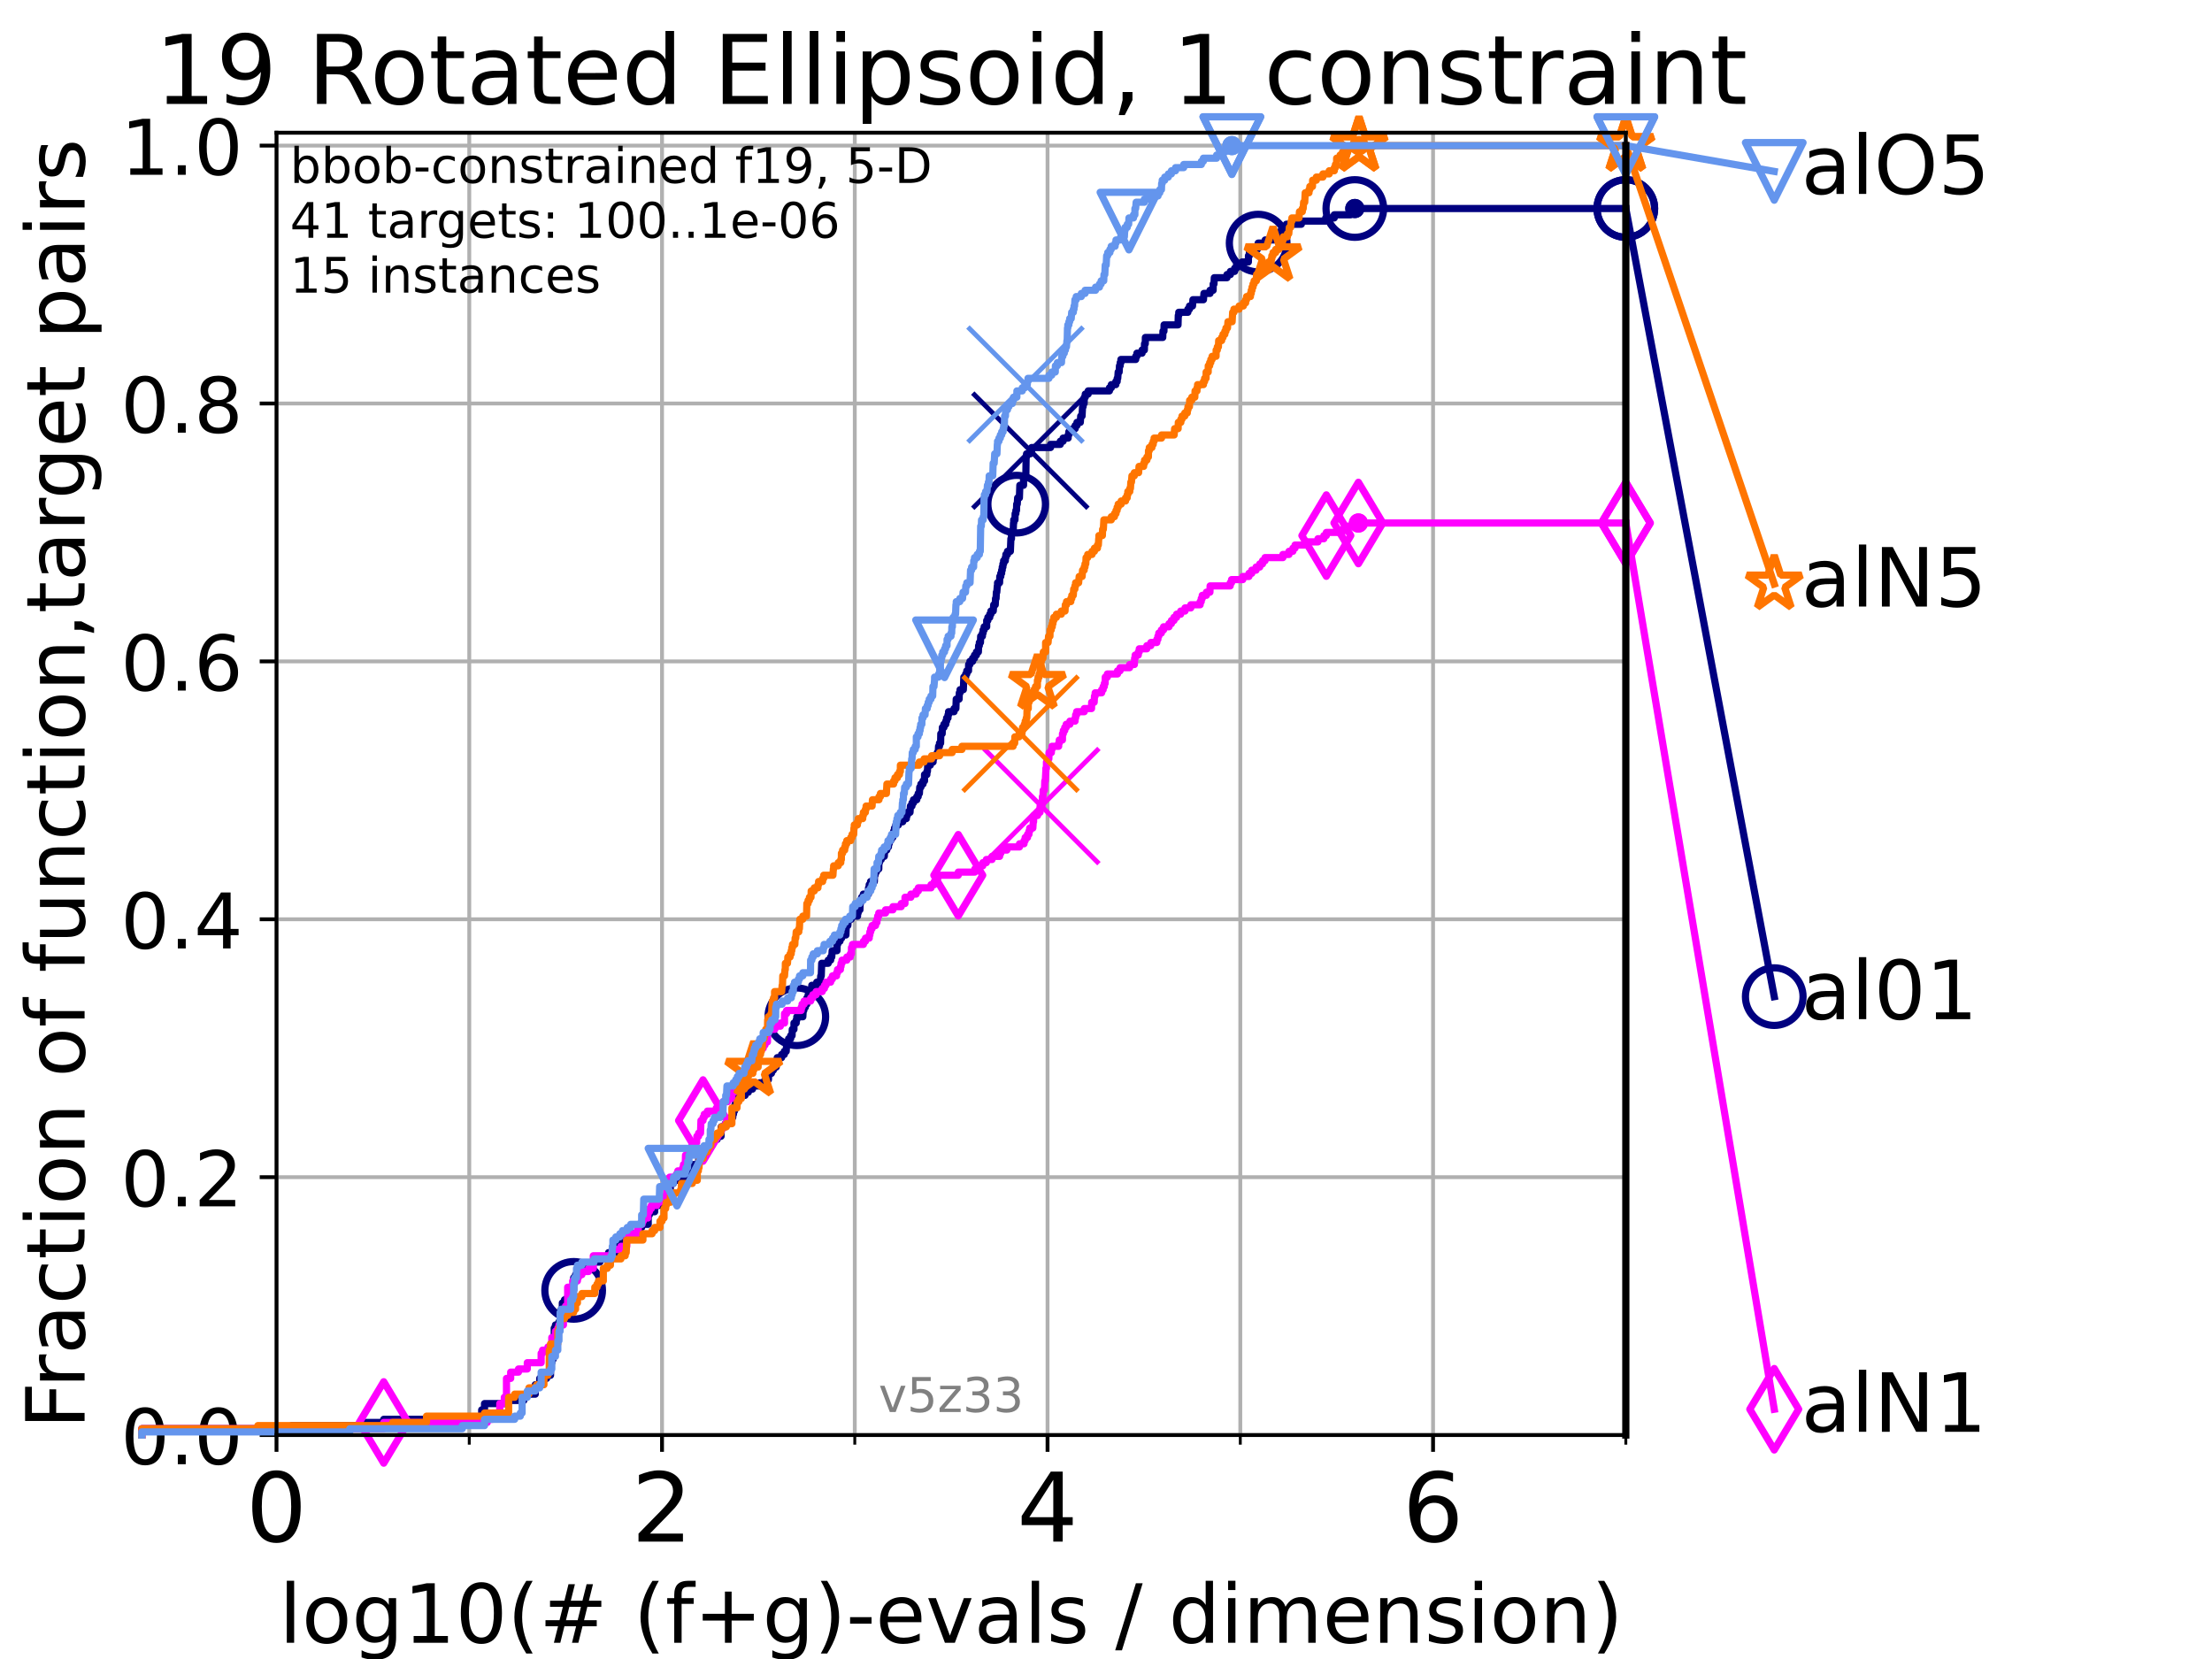 <?xml version="1.0" encoding="utf-8" standalone="no"?>
<!DOCTYPE svg PUBLIC "-//W3C//DTD SVG 1.1//EN"
  "http://www.w3.org/Graphics/SVG/1.1/DTD/svg11.dtd">
<!-- Created with matplotlib (https://matplotlib.org/) -->
<svg height="345.6pt" version="1.1" viewBox="0 0 460.8 345.6" width="460.8pt" xmlns="http://www.w3.org/2000/svg" xmlns:xlink="http://www.w3.org/1999/xlink">
 <defs>
  <style type="text/css">*{stroke-linecap:butt;stroke-linejoin:round;}</style>
 </defs>
 <g id="figure_1">
  <g id="patch_1">
   <path d="M 0 345.6 
L 460.8 345.6 
L 460.8 0 
L 0 0 
z
" style="fill:#ffffff;"/>
  </g>
  <g id="axes_1">
   <g id="patch_2">
    <path d="M 57.6 298.944 
L 338.688 298.944 
L 338.688 27.648 
L 57.6 27.648 
z
" style="fill:#ffffff;"/>
   </g>
   <g id="matplotlib.axis_1">
    <g id="xtick_1">
     <g id="line2d_1">
      <path clip-path="url(#p331880db65)" d="M 57.6 298.944 
L 57.6 27.648 
" style="fill:none;stroke:#b0b0b0;stroke-linecap:square;stroke-width:0.8;"/>
     </g>
     <g id="line2d_2">
      <defs>
       <path d="M 0 0 
L 0 3.5 
" id="mefbd3e54a6" style="stroke:#000000;stroke-width:0.8;"/>
      </defs>
      <g>
       <use style="stroke:#000000;stroke-width:0.8;" x="57.6" xlink:href="#mefbd3e54a6" y="298.944"/>
      </g>
     </g>
     <g id="text_1">
      <!-- 0 -->
      <g transform="translate(51.237 321.141)scale(0.2 -0.2)">
       <defs>
        <path d="M 31.781 66.406 
Q 24.172 66.406 20.328 58.906 
Q 16.5 51.422 16.5 36.375 
Q 16.5 21.391 20.328 13.891 
Q 24.172 6.391 31.781 6.391 
Q 39.453 6.391 43.281 13.891 
Q 47.125 21.391 47.125 36.375 
Q 47.125 51.422 43.281 58.906 
Q 39.453 66.406 31.781 66.406 
z
M 31.781 74.219 
Q 44.047 74.219 50.516 64.516 
Q 56.984 54.828 56.984 36.375 
Q 56.984 17.969 50.516 8.266 
Q 44.047 -1.422 31.781 -1.422 
Q 19.531 -1.422 13.062 8.266 
Q 6.594 17.969 6.594 36.375 
Q 6.594 54.828 13.062 64.516 
Q 19.531 74.219 31.781 74.219 
z
" id="DejaVuSans-48"/>
       </defs>
       <use xlink:href="#DejaVuSans-48"/>
      </g>
     </g>
    </g>
    <g id="xtick_2">
     <g id="line2d_3">
      <path clip-path="url(#p331880db65)" d="M 137.911 298.944 
L 137.911 27.648 
" style="fill:none;stroke:#b0b0b0;stroke-linecap:square;stroke-width:0.8;"/>
     </g>
     <g id="line2d_4">
      <g>
       <use style="stroke:#000000;stroke-width:0.8;" x="137.911" xlink:href="#mefbd3e54a6" y="298.944"/>
      </g>
     </g>
     <g id="text_2">
      <!-- 2 -->
      <g transform="translate(131.548 321.141)scale(0.2 -0.2)">
       <defs>
        <path d="M 19.188 8.297 
L 53.609 8.297 
L 53.609 0 
L 7.328 0 
L 7.328 8.297 
Q 12.938 14.109 22.625 23.891 
Q 32.328 33.688 34.812 36.531 
Q 39.547 41.844 41.422 45.531 
Q 43.312 49.219 43.312 52.781 
Q 43.312 58.594 39.234 62.25 
Q 35.156 65.922 28.609 65.922 
Q 23.969 65.922 18.812 64.312 
Q 13.672 62.703 7.812 59.422 
L 7.812 69.391 
Q 13.766 71.781 18.938 73 
Q 24.125 74.219 28.422 74.219 
Q 39.75 74.219 46.484 68.547 
Q 53.219 62.891 53.219 53.422 
Q 53.219 48.922 51.531 44.891 
Q 49.859 40.875 45.406 35.406 
Q 44.188 33.984 37.641 27.219 
Q 31.109 20.453 19.188 8.297 
z
" id="DejaVuSans-50"/>
       </defs>
       <use xlink:href="#DejaVuSans-50"/>
      </g>
     </g>
    </g>
    <g id="xtick_3">
     <g id="line2d_5">
      <path clip-path="url(#p331880db65)" d="M 218.222 298.944 
L 218.222 27.648 
" style="fill:none;stroke:#b0b0b0;stroke-linecap:square;stroke-width:0.8;"/>
     </g>
     <g id="line2d_6">
      <g>
       <use style="stroke:#000000;stroke-width:0.8;" x="218.222" xlink:href="#mefbd3e54a6" y="298.944"/>
      </g>
     </g>
     <g id="text_3">
      <!-- 4 -->
      <g transform="translate(211.859 321.141)scale(0.2 -0.2)">
       <defs>
        <path d="M 37.797 64.312 
L 12.891 25.391 
L 37.797 25.391 
z
M 35.203 72.906 
L 47.609 72.906 
L 47.609 25.391 
L 58.016 25.391 
L 58.016 17.188 
L 47.609 17.188 
L 47.609 0 
L 37.797 0 
L 37.797 17.188 
L 4.891 17.188 
L 4.891 26.703 
z
" id="DejaVuSans-52"/>
       </defs>
       <use xlink:href="#DejaVuSans-52"/>
      </g>
     </g>
    </g>
    <g id="xtick_4">
     <g id="line2d_7">
      <path clip-path="url(#p331880db65)" d="M 298.533 298.944 
L 298.533 27.648 
" style="fill:none;stroke:#b0b0b0;stroke-linecap:square;stroke-width:0.8;"/>
     </g>
     <g id="line2d_8">
      <g>
       <use style="stroke:#000000;stroke-width:0.8;" x="298.533" xlink:href="#mefbd3e54a6" y="298.944"/>
      </g>
     </g>
     <g id="text_4">
      <!-- 6 -->
      <g transform="translate(292.17 321.141)scale(0.2 -0.2)">
       <defs>
        <path d="M 33.016 40.375 
Q 26.375 40.375 22.484 35.828 
Q 18.609 31.297 18.609 23.391 
Q 18.609 15.531 22.484 10.953 
Q 26.375 6.391 33.016 6.391 
Q 39.656 6.391 43.531 10.953 
Q 47.406 15.531 47.406 23.391 
Q 47.406 31.297 43.531 35.828 
Q 39.656 40.375 33.016 40.375 
z
M 52.594 71.297 
L 52.594 62.312 
Q 48.875 64.062 45.094 64.984 
Q 41.312 65.922 37.594 65.922 
Q 27.828 65.922 22.672 59.328 
Q 17.531 52.734 16.797 39.406 
Q 19.672 43.656 24.016 45.922 
Q 28.375 48.188 33.594 48.188 
Q 44.578 48.188 50.953 41.516 
Q 57.328 34.859 57.328 23.391 
Q 57.328 12.156 50.688 5.359 
Q 44.047 -1.422 33.016 -1.422 
Q 20.359 -1.422 13.672 8.266 
Q 6.984 17.969 6.984 36.375 
Q 6.984 53.656 15.188 63.938 
Q 23.391 74.219 37.203 74.219 
Q 40.922 74.219 44.703 73.484 
Q 48.484 72.75 52.594 71.297 
z
" id="DejaVuSans-54"/>
       </defs>
       <use xlink:href="#DejaVuSans-54"/>
      </g>
     </g>
    </g>
    <g id="xtick_5">
     <g id="line2d_9">
      <path clip-path="url(#p331880db65)" d="M 97.755 298.944 
L 97.755 27.648 
" style="fill:none;stroke:#b0b0b0;stroke-linecap:square;stroke-width:0.8;"/>
     </g>
     <g id="line2d_10">
      <defs>
       <path d="M 0 0 
L 0 2 
" id="ma6e2683eed" style="stroke:#000000;stroke-width:0.6;"/>
      </defs>
      <g>
       <use style="stroke:#000000;stroke-width:0.6;" x="97.755" xlink:href="#ma6e2683eed" y="298.944"/>
      </g>
     </g>
    </g>
    <g id="xtick_6">
     <g id="line2d_11">
      <path clip-path="url(#p331880db65)" d="M 178.066 298.944 
L 178.066 27.648 
" style="fill:none;stroke:#b0b0b0;stroke-linecap:square;stroke-width:0.8;"/>
     </g>
     <g id="line2d_12">
      <g>
       <use style="stroke:#000000;stroke-width:0.6;" x="178.066" xlink:href="#ma6e2683eed" y="298.944"/>
      </g>
     </g>
    </g>
    <g id="xtick_7">
     <g id="line2d_13">
      <path clip-path="url(#p331880db65)" d="M 258.377 298.944 
L 258.377 27.648 
" style="fill:none;stroke:#b0b0b0;stroke-linecap:square;stroke-width:0.8;"/>
     </g>
     <g id="line2d_14">
      <g>
       <use style="stroke:#000000;stroke-width:0.6;" x="258.377" xlink:href="#ma6e2683eed" y="298.944"/>
      </g>
     </g>
    </g>
    <g id="xtick_8">
     <g id="line2d_15">
      <path clip-path="url(#p331880db65)" d="M 338.688 298.944 
L 338.688 27.648 
" style="fill:none;stroke:#b0b0b0;stroke-linecap:square;stroke-width:0.8;"/>
     </g>
     <g id="line2d_16">
      <g>
       <use style="stroke:#000000;stroke-width:0.6;" x="338.688" xlink:href="#ma6e2683eed" y="298.944"/>
      </g>
     </g>
    </g>
    <g id="text_5">
     <!-- log10(# (f+g)-evals / dimension) -->
     <g transform="translate(58.145 342.218)scale(0.17 -0.17)">
      <defs>
       <path d="M 9.422 75.984 
L 18.406 75.984 
L 18.406 0 
L 9.422 0 
z
" id="DejaVuSans-108"/>
       <path d="M 30.609 48.391 
Q 23.391 48.391 19.188 42.75 
Q 14.984 37.109 14.984 27.297 
Q 14.984 17.484 19.156 11.844 
Q 23.344 6.203 30.609 6.203 
Q 37.797 6.203 41.984 11.859 
Q 46.188 17.531 46.188 27.297 
Q 46.188 37.016 41.984 42.703 
Q 37.797 48.391 30.609 48.391 
z
M 30.609 56 
Q 42.328 56 49.016 48.375 
Q 55.719 40.766 55.719 27.297 
Q 55.719 13.875 49.016 6.219 
Q 42.328 -1.422 30.609 -1.422 
Q 18.844 -1.422 12.172 6.219 
Q 5.516 13.875 5.516 27.297 
Q 5.516 40.766 12.172 48.375 
Q 18.844 56 30.609 56 
z
" id="DejaVuSans-111"/>
       <path d="M 45.406 27.984 
Q 45.406 37.75 41.375 43.109 
Q 37.359 48.484 30.078 48.484 
Q 22.859 48.484 18.828 43.109 
Q 14.797 37.75 14.797 27.984 
Q 14.797 18.266 18.828 12.891 
Q 22.859 7.516 30.078 7.516 
Q 37.359 7.516 41.375 12.891 
Q 45.406 18.266 45.406 27.984 
z
M 54.391 6.781 
Q 54.391 -7.172 48.188 -13.984 
Q 42 -20.797 29.203 -20.797 
Q 24.469 -20.797 20.266 -20.094 
Q 16.062 -19.391 12.109 -17.922 
L 12.109 -9.188 
Q 16.062 -11.328 19.922 -12.344 
Q 23.781 -13.375 27.781 -13.375 
Q 36.625 -13.375 41.016 -8.766 
Q 45.406 -4.156 45.406 5.172 
L 45.406 9.625 
Q 42.625 4.781 38.281 2.391 
Q 33.938 0 27.875 0 
Q 17.828 0 11.672 7.656 
Q 5.516 15.328 5.516 27.984 
Q 5.516 40.672 11.672 48.328 
Q 17.828 56 27.875 56 
Q 33.938 56 38.281 53.609 
Q 42.625 51.219 45.406 46.391 
L 45.406 54.688 
L 54.391 54.688 
z
" id="DejaVuSans-103"/>
       <path d="M 12.406 8.297 
L 28.516 8.297 
L 28.516 63.922 
L 10.984 60.406 
L 10.984 69.391 
L 28.422 72.906 
L 38.281 72.906 
L 38.281 8.297 
L 54.391 8.297 
L 54.391 0 
L 12.406 0 
z
" id="DejaVuSans-49"/>
       <path d="M 31 75.875 
Q 24.469 64.656 21.281 53.656 
Q 18.109 42.672 18.109 31.391 
Q 18.109 20.125 21.312 9.062 
Q 24.516 -2 31 -13.188 
L 23.188 -13.188 
Q 15.875 -1.703 12.234 9.375 
Q 8.594 20.453 8.594 31.391 
Q 8.594 42.281 12.203 53.312 
Q 15.828 64.359 23.188 75.875 
z
" id="DejaVuSans-40"/>
       <path d="M 51.125 44 
L 36.922 44 
L 32.812 27.688 
L 47.125 27.688 
z
M 43.797 71.781 
L 38.719 51.516 
L 52.984 51.516 
L 58.109 71.781 
L 65.922 71.781 
L 60.891 51.516 
L 76.125 51.516 
L 76.125 44 
L 58.984 44 
L 54.984 27.688 
L 70.516 27.688 
L 70.516 20.219 
L 53.078 20.219 
L 48 0 
L 40.188 0 
L 45.219 20.219 
L 30.906 20.219 
L 25.875 0 
L 18.016 0 
L 23.094 20.219 
L 7.719 20.219 
L 7.719 27.688 
L 24.906 27.688 
L 29 44 
L 13.281 44 
L 13.281 51.516 
L 30.906 51.516 
L 35.891 71.781 
z
" id="DejaVuSans-35"/>
       <path id="DejaVuSans-32"/>
       <path d="M 37.109 75.984 
L 37.109 68.5 
L 28.516 68.5 
Q 23.688 68.5 21.797 66.547 
Q 19.922 64.594 19.922 59.516 
L 19.922 54.688 
L 34.719 54.688 
L 34.719 47.703 
L 19.922 47.703 
L 19.922 0 
L 10.891 0 
L 10.891 47.703 
L 2.297 47.703 
L 2.297 54.688 
L 10.891 54.688 
L 10.891 58.5 
Q 10.891 67.625 15.141 71.797 
Q 19.391 75.984 28.609 75.984 
z
" id="DejaVuSans-102"/>
       <path d="M 46 62.703 
L 46 35.5 
L 73.188 35.5 
L 73.188 27.203 
L 46 27.203 
L 46 0 
L 37.797 0 
L 37.797 27.203 
L 10.594 27.203 
L 10.594 35.5 
L 37.797 35.5 
L 37.797 62.703 
z
" id="DejaVuSans-43"/>
       <path d="M 8.016 75.875 
L 15.828 75.875 
Q 23.141 64.359 26.781 53.312 
Q 30.422 42.281 30.422 31.391 
Q 30.422 20.453 26.781 9.375 
Q 23.141 -1.703 15.828 -13.188 
L 8.016 -13.188 
Q 14.5 -2 17.703 9.062 
Q 20.906 20.125 20.906 31.391 
Q 20.906 42.672 17.703 53.656 
Q 14.5 64.656 8.016 75.875 
z
" id="DejaVuSans-41"/>
       <path d="M 4.891 31.391 
L 31.203 31.391 
L 31.203 23.391 
L 4.891 23.391 
z
" id="DejaVuSans-45"/>
       <path d="M 56.203 29.594 
L 56.203 25.203 
L 14.891 25.203 
Q 15.484 15.922 20.484 11.062 
Q 25.484 6.203 34.422 6.203 
Q 39.594 6.203 44.453 7.469 
Q 49.312 8.734 54.109 11.281 
L 54.109 2.781 
Q 49.266 0.734 44.188 -0.344 
Q 39.109 -1.422 33.891 -1.422 
Q 20.797 -1.422 13.156 6.188 
Q 5.516 13.812 5.516 26.812 
Q 5.516 40.234 12.766 48.109 
Q 20.016 56 32.328 56 
Q 43.359 56 49.781 48.891 
Q 56.203 41.797 56.203 29.594 
z
M 47.219 32.234 
Q 47.125 39.594 43.094 43.984 
Q 39.062 48.391 32.422 48.391 
Q 24.906 48.391 20.391 44.141 
Q 15.875 39.891 15.188 32.172 
z
" id="DejaVuSans-101"/>
       <path d="M 2.984 54.688 
L 12.5 54.688 
L 29.594 8.797 
L 46.688 54.688 
L 56.203 54.688 
L 35.688 0 
L 23.484 0 
z
" id="DejaVuSans-118"/>
       <path d="M 34.281 27.484 
Q 23.391 27.484 19.188 25 
Q 14.984 22.516 14.984 16.5 
Q 14.984 11.719 18.141 8.906 
Q 21.297 6.109 26.703 6.109 
Q 34.188 6.109 38.703 11.406 
Q 43.219 16.703 43.219 25.484 
L 43.219 27.484 
z
M 52.203 31.203 
L 52.203 0 
L 43.219 0 
L 43.219 8.297 
Q 40.141 3.328 35.547 0.953 
Q 30.953 -1.422 24.312 -1.422 
Q 15.922 -1.422 10.953 3.297 
Q 6 8.016 6 15.922 
Q 6 25.141 12.172 29.828 
Q 18.359 34.516 30.609 34.516 
L 43.219 34.516 
L 43.219 35.406 
Q 43.219 41.609 39.141 45 
Q 35.062 48.391 27.688 48.391 
Q 23 48.391 18.547 47.266 
Q 14.109 46.141 10.016 43.891 
L 10.016 52.203 
Q 14.938 54.109 19.578 55.047 
Q 24.219 56 28.609 56 
Q 40.484 56 46.344 49.844 
Q 52.203 43.703 52.203 31.203 
z
" id="DejaVuSans-97"/>
       <path d="M 44.281 53.078 
L 44.281 44.578 
Q 40.484 46.531 36.375 47.5 
Q 32.281 48.484 27.875 48.484 
Q 21.188 48.484 17.844 46.438 
Q 14.5 44.391 14.5 40.281 
Q 14.5 37.156 16.891 35.375 
Q 19.281 33.594 26.516 31.984 
L 29.594 31.297 
Q 39.156 29.25 43.188 25.516 
Q 47.219 21.781 47.219 15.094 
Q 47.219 7.469 41.188 3.016 
Q 35.156 -1.422 24.609 -1.422 
Q 20.219 -1.422 15.453 -0.562 
Q 10.688 0.297 5.422 2 
L 5.422 11.281 
Q 10.406 8.688 15.234 7.391 
Q 20.062 6.109 24.812 6.109 
Q 31.156 6.109 34.562 8.281 
Q 37.984 10.453 37.984 14.406 
Q 37.984 18.062 35.516 20.016 
Q 33.062 21.969 24.703 23.781 
L 21.578 24.516 
Q 13.234 26.266 9.516 29.906 
Q 5.812 33.547 5.812 39.891 
Q 5.812 47.609 11.281 51.797 
Q 16.75 56 26.812 56 
Q 31.781 56 36.172 55.266 
Q 40.578 54.547 44.281 53.078 
z
" id="DejaVuSans-115"/>
       <path d="M 25.391 72.906 
L 33.688 72.906 
L 8.297 -9.281 
L 0 -9.281 
z
" id="DejaVuSans-47"/>
       <path d="M 45.406 46.391 
L 45.406 75.984 
L 54.391 75.984 
L 54.391 0 
L 45.406 0 
L 45.406 8.203 
Q 42.578 3.328 38.25 0.953 
Q 33.938 -1.422 27.875 -1.422 
Q 17.969 -1.422 11.734 6.484 
Q 5.516 14.406 5.516 27.297 
Q 5.516 40.188 11.734 48.094 
Q 17.969 56 27.875 56 
Q 33.938 56 38.25 53.625 
Q 42.578 51.266 45.406 46.391 
z
M 14.797 27.297 
Q 14.797 17.391 18.875 11.75 
Q 22.953 6.109 30.078 6.109 
Q 37.203 6.109 41.297 11.75 
Q 45.406 17.391 45.406 27.297 
Q 45.406 37.203 41.297 42.844 
Q 37.203 48.484 30.078 48.484 
Q 22.953 48.484 18.875 42.844 
Q 14.797 37.203 14.797 27.297 
z
" id="DejaVuSans-100"/>
       <path d="M 9.422 54.688 
L 18.406 54.688 
L 18.406 0 
L 9.422 0 
z
M 9.422 75.984 
L 18.406 75.984 
L 18.406 64.594 
L 9.422 64.594 
z
" id="DejaVuSans-105"/>
       <path d="M 52 44.188 
Q 55.375 50.25 60.062 53.125 
Q 64.75 56 71.094 56 
Q 79.641 56 84.281 50.016 
Q 88.922 44.047 88.922 33.016 
L 88.922 0 
L 79.891 0 
L 79.891 32.719 
Q 79.891 40.578 77.094 44.375 
Q 74.312 48.188 68.609 48.188 
Q 61.625 48.188 57.562 43.547 
Q 53.516 38.922 53.516 30.906 
L 53.516 0 
L 44.484 0 
L 44.484 32.719 
Q 44.484 40.625 41.703 44.406 
Q 38.922 48.188 33.109 48.188 
Q 26.219 48.188 22.156 43.531 
Q 18.109 38.875 18.109 30.906 
L 18.109 0 
L 9.078 0 
L 9.078 54.688 
L 18.109 54.688 
L 18.109 46.188 
Q 21.188 51.219 25.484 53.609 
Q 29.781 56 35.688 56 
Q 41.656 56 45.828 52.969 
Q 50 49.953 52 44.188 
z
" id="DejaVuSans-109"/>
       <path d="M 54.891 33.016 
L 54.891 0 
L 45.906 0 
L 45.906 32.719 
Q 45.906 40.484 42.875 44.328 
Q 39.844 48.188 33.797 48.188 
Q 26.516 48.188 22.312 43.547 
Q 18.109 38.922 18.109 30.906 
L 18.109 0 
L 9.078 0 
L 9.078 54.688 
L 18.109 54.688 
L 18.109 46.188 
Q 21.344 51.125 25.703 53.562 
Q 30.078 56 35.797 56 
Q 45.219 56 50.047 50.172 
Q 54.891 44.344 54.891 33.016 
z
" id="DejaVuSans-110"/>
      </defs>
      <use xlink:href="#DejaVuSans-108"/>
      <use x="27.783" xlink:href="#DejaVuSans-111"/>
      <use x="88.965" xlink:href="#DejaVuSans-103"/>
      <use x="152.441" xlink:href="#DejaVuSans-49"/>
      <use x="216.064" xlink:href="#DejaVuSans-48"/>
      <use x="279.688" xlink:href="#DejaVuSans-40"/>
      <use x="318.701" xlink:href="#DejaVuSans-35"/>
      <use x="402.49" xlink:href="#DejaVuSans-32"/>
      <use x="434.277" xlink:href="#DejaVuSans-40"/>
      <use x="473.291" xlink:href="#DejaVuSans-102"/>
      <use x="508.496" xlink:href="#DejaVuSans-43"/>
      <use x="592.285" xlink:href="#DejaVuSans-103"/>
      <use x="655.762" xlink:href="#DejaVuSans-41"/>
      <use x="694.775" xlink:href="#DejaVuSans-45"/>
      <use x="730.859" xlink:href="#DejaVuSans-101"/>
      <use x="792.383" xlink:href="#DejaVuSans-118"/>
      <use x="851.562" xlink:href="#DejaVuSans-97"/>
      <use x="912.842" xlink:href="#DejaVuSans-108"/>
      <use x="940.625" xlink:href="#DejaVuSans-115"/>
      <use x="992.725" xlink:href="#DejaVuSans-32"/>
      <use x="1024.512" xlink:href="#DejaVuSans-47"/>
      <use x="1058.203" xlink:href="#DejaVuSans-32"/>
      <use x="1089.99" xlink:href="#DejaVuSans-100"/>
      <use x="1153.467" xlink:href="#DejaVuSans-105"/>
      <use x="1181.25" xlink:href="#DejaVuSans-109"/>
      <use x="1278.662" xlink:href="#DejaVuSans-101"/>
      <use x="1340.186" xlink:href="#DejaVuSans-110"/>
      <use x="1403.564" xlink:href="#DejaVuSans-115"/>
      <use x="1455.664" xlink:href="#DejaVuSans-105"/>
      <use x="1483.447" xlink:href="#DejaVuSans-111"/>
      <use x="1544.629" xlink:href="#DejaVuSans-110"/>
      <use x="1608.008" xlink:href="#DejaVuSans-41"/>
     </g>
    </g>
   </g>
   <g id="matplotlib.axis_2">
    <g id="ytick_1">
     <g id="line2d_17">
      <path clip-path="url(#p331880db65)" d="M 57.6 298.944 
L 338.688 298.944 
" style="fill:none;stroke:#b0b0b0;stroke-linecap:square;stroke-width:0.8;"/>
     </g>
     <g id="line2d_18">
      <defs>
       <path d="M 0 0 
L -3.5 0 
" id="mc75b785267" style="stroke:#000000;stroke-width:0.8;"/>
      </defs>
      <g>
       <use style="stroke:#000000;stroke-width:0.8;" x="57.6" xlink:href="#mc75b785267" y="298.944"/>
      </g>
     </g>
     <g id="text_6">
      <!-- 0.0 -->
      <g transform="translate(25.155 305.023)scale(0.16 -0.16)">
       <defs>
        <path d="M 10.688 12.406 
L 21 12.406 
L 21 0 
L 10.688 0 
z
" id="DejaVuSans-46"/>
       </defs>
       <use xlink:href="#DejaVuSans-48"/>
       <use x="63.623" xlink:href="#DejaVuSans-46"/>
       <use x="95.41" xlink:href="#DejaVuSans-48"/>
      </g>
     </g>
    </g>
    <g id="ytick_2">
     <g id="line2d_19">
      <path clip-path="url(#p331880db65)" d="M 57.6 245.222 
L 338.688 245.222 
" style="fill:none;stroke:#b0b0b0;stroke-linecap:square;stroke-width:0.8;"/>
     </g>
     <g id="line2d_20">
      <g>
       <use style="stroke:#000000;stroke-width:0.8;" x="57.6" xlink:href="#mc75b785267" y="245.222"/>
      </g>
     </g>
     <g id="text_7">
      <!-- 0.2 -->
      <g transform="translate(25.155 251.301)scale(0.16 -0.16)">
       <use xlink:href="#DejaVuSans-48"/>
       <use x="63.623" xlink:href="#DejaVuSans-46"/>
       <use x="95.41" xlink:href="#DejaVuSans-50"/>
      </g>
     </g>
    </g>
    <g id="ytick_3">
     <g id="line2d_21">
      <path clip-path="url(#p331880db65)" d="M 57.6 191.5 
L 338.688 191.5 
" style="fill:none;stroke:#b0b0b0;stroke-linecap:square;stroke-width:0.8;"/>
     </g>
     <g id="line2d_22">
      <g>
       <use style="stroke:#000000;stroke-width:0.8;" x="57.6" xlink:href="#mc75b785267" y="191.5"/>
      </g>
     </g>
     <g id="text_8">
      <!-- 0.4 -->
      <g transform="translate(25.155 197.579)scale(0.16 -0.16)">
       <use xlink:href="#DejaVuSans-48"/>
       <use x="63.623" xlink:href="#DejaVuSans-46"/>
       <use x="95.41" xlink:href="#DejaVuSans-52"/>
      </g>
     </g>
    </g>
    <g id="ytick_4">
     <g id="line2d_23">
      <path clip-path="url(#p331880db65)" d="M 57.6 137.778 
L 338.688 137.778 
" style="fill:none;stroke:#b0b0b0;stroke-linecap:square;stroke-width:0.8;"/>
     </g>
     <g id="line2d_24">
      <g>
       <use style="stroke:#000000;stroke-width:0.8;" x="57.6" xlink:href="#mc75b785267" y="137.778"/>
      </g>
     </g>
     <g id="text_9">
      <!-- 0.6 -->
      <g transform="translate(25.155 143.857)scale(0.16 -0.16)">
       <use xlink:href="#DejaVuSans-48"/>
       <use x="63.623" xlink:href="#DejaVuSans-46"/>
       <use x="95.41" xlink:href="#DejaVuSans-54"/>
      </g>
     </g>
    </g>
    <g id="ytick_5">
     <g id="line2d_25">
      <path clip-path="url(#p331880db65)" d="M 57.6 84.056 
L 338.688 84.056 
" style="fill:none;stroke:#b0b0b0;stroke-linecap:square;stroke-width:0.8;"/>
     </g>
     <g id="line2d_26">
      <g>
       <use style="stroke:#000000;stroke-width:0.8;" x="57.6" xlink:href="#mc75b785267" y="84.056"/>
      </g>
     </g>
     <g id="text_10">
      <!-- 0.8 -->
      <g transform="translate(25.155 90.135)scale(0.16 -0.16)">
       <defs>
        <path d="M 31.781 34.625 
Q 24.75 34.625 20.719 30.859 
Q 16.703 27.094 16.703 20.516 
Q 16.703 13.922 20.719 10.156 
Q 24.75 6.391 31.781 6.391 
Q 38.812 6.391 42.859 10.172 
Q 46.922 13.969 46.922 20.516 
Q 46.922 27.094 42.891 30.859 
Q 38.875 34.625 31.781 34.625 
z
M 21.922 38.812 
Q 15.578 40.375 12.031 44.719 
Q 8.5 49.078 8.5 55.328 
Q 8.5 64.062 14.719 69.141 
Q 20.953 74.219 31.781 74.219 
Q 42.672 74.219 48.875 69.141 
Q 55.078 64.062 55.078 55.328 
Q 55.078 49.078 51.531 44.719 
Q 48 40.375 41.703 38.812 
Q 48.828 37.156 52.797 32.312 
Q 56.781 27.484 56.781 20.516 
Q 56.781 9.906 50.312 4.234 
Q 43.844 -1.422 31.781 -1.422 
Q 19.734 -1.422 13.25 4.234 
Q 6.781 9.906 6.781 20.516 
Q 6.781 27.484 10.781 32.312 
Q 14.797 37.156 21.922 38.812 
z
M 18.312 54.391 
Q 18.312 48.734 21.844 45.562 
Q 25.391 42.391 31.781 42.391 
Q 38.141 42.391 41.719 45.562 
Q 45.312 48.734 45.312 54.391 
Q 45.312 60.062 41.719 63.234 
Q 38.141 66.406 31.781 66.406 
Q 25.391 66.406 21.844 63.234 
Q 18.312 60.062 18.312 54.391 
z
" id="DejaVuSans-56"/>
       </defs>
       <use xlink:href="#DejaVuSans-48"/>
       <use x="63.623" xlink:href="#DejaVuSans-46"/>
       <use x="95.41" xlink:href="#DejaVuSans-56"/>
      </g>
     </g>
    </g>
    <g id="ytick_6">
     <g id="line2d_27">
      <path clip-path="url(#p331880db65)" d="M 57.6 30.334 
L 338.688 30.334 
" style="fill:none;stroke:#b0b0b0;stroke-linecap:square;stroke-width:0.8;"/>
     </g>
     <g id="line2d_28">
      <g>
       <use style="stroke:#000000;stroke-width:0.8;" x="57.6" xlink:href="#mc75b785267" y="30.334"/>
      </g>
     </g>
     <g id="text_11">
      <!-- 1.0 -->
      <g transform="translate(25.155 36.413)scale(0.16 -0.16)">
       <use xlink:href="#DejaVuSans-49"/>
       <use x="63.623" xlink:href="#DejaVuSans-46"/>
       <use x="95.41" xlink:href="#DejaVuSans-48"/>
      </g>
     </g>
    </g>
    <g id="text_12">
     <!-- Fraction of function,target pairs -->
     <g transform="translate(17.62 297.681)rotate(-90)scale(0.17 -0.17)">
      <defs>
       <path d="M 9.812 72.906 
L 51.703 72.906 
L 51.703 64.594 
L 19.672 64.594 
L 19.672 43.109 
L 48.578 43.109 
L 48.578 34.812 
L 19.672 34.812 
L 19.672 0 
L 9.812 0 
z
" id="DejaVuSans-70"/>
       <path d="M 41.109 46.297 
Q 39.594 47.172 37.812 47.578 
Q 36.031 48 33.891 48 
Q 26.266 48 22.188 43.047 
Q 18.109 38.094 18.109 28.812 
L 18.109 0 
L 9.078 0 
L 9.078 54.688 
L 18.109 54.688 
L 18.109 46.188 
Q 20.953 51.172 25.484 53.578 
Q 30.031 56 36.531 56 
Q 37.453 56 38.578 55.875 
Q 39.703 55.766 41.062 55.516 
z
" id="DejaVuSans-114"/>
       <path d="M 48.781 52.594 
L 48.781 44.188 
Q 44.969 46.297 41.141 47.344 
Q 37.312 48.391 33.406 48.391 
Q 24.656 48.391 19.812 42.844 
Q 14.984 37.312 14.984 27.297 
Q 14.984 17.281 19.812 11.734 
Q 24.656 6.203 33.406 6.203 
Q 37.312 6.203 41.141 7.25 
Q 44.969 8.297 48.781 10.406 
L 48.781 2.094 
Q 45.016 0.344 40.984 -0.531 
Q 36.969 -1.422 32.422 -1.422 
Q 20.062 -1.422 12.781 6.344 
Q 5.516 14.109 5.516 27.297 
Q 5.516 40.672 12.859 48.328 
Q 20.219 56 33.016 56 
Q 37.156 56 41.109 55.141 
Q 45.062 54.297 48.781 52.594 
z
" id="DejaVuSans-99"/>
       <path d="M 18.312 70.219 
L 18.312 54.688 
L 36.812 54.688 
L 36.812 47.703 
L 18.312 47.703 
L 18.312 18.016 
Q 18.312 11.328 20.141 9.422 
Q 21.969 7.516 27.594 7.516 
L 36.812 7.516 
L 36.812 0 
L 27.594 0 
Q 17.188 0 13.234 3.875 
Q 9.281 7.766 9.281 18.016 
L 9.281 47.703 
L 2.688 47.703 
L 2.688 54.688 
L 9.281 54.688 
L 9.281 70.219 
z
" id="DejaVuSans-116"/>
       <path d="M 8.5 21.578 
L 8.5 54.688 
L 17.484 54.688 
L 17.484 21.922 
Q 17.484 14.156 20.5 10.266 
Q 23.531 6.391 29.594 6.391 
Q 36.859 6.391 41.078 11.031 
Q 45.312 15.672 45.312 23.688 
L 45.312 54.688 
L 54.297 54.688 
L 54.297 0 
L 45.312 0 
L 45.312 8.406 
Q 42.047 3.422 37.719 1 
Q 33.406 -1.422 27.688 -1.422 
Q 18.266 -1.422 13.375 4.438 
Q 8.5 10.297 8.5 21.578 
z
M 31.109 56 
z
" id="DejaVuSans-117"/>
       <path d="M 11.719 12.406 
L 22.016 12.406 
L 22.016 4 
L 14.016 -11.625 
L 7.719 -11.625 
L 11.719 4 
z
" id="DejaVuSans-44"/>
       <path d="M 18.109 8.203 
L 18.109 -20.797 
L 9.078 -20.797 
L 9.078 54.688 
L 18.109 54.688 
L 18.109 46.391 
Q 20.953 51.266 25.266 53.625 
Q 29.594 56 35.594 56 
Q 45.562 56 51.781 48.094 
Q 58.016 40.188 58.016 27.297 
Q 58.016 14.406 51.781 6.484 
Q 45.562 -1.422 35.594 -1.422 
Q 29.594 -1.422 25.266 0.953 
Q 20.953 3.328 18.109 8.203 
z
M 48.688 27.297 
Q 48.688 37.203 44.609 42.844 
Q 40.531 48.484 33.406 48.484 
Q 26.266 48.484 22.188 42.844 
Q 18.109 37.203 18.109 27.297 
Q 18.109 17.391 22.188 11.75 
Q 26.266 6.109 33.406 6.109 
Q 40.531 6.109 44.609 11.75 
Q 48.688 17.391 48.688 27.297 
z
" id="DejaVuSans-112"/>
      </defs>
      <use xlink:href="#DejaVuSans-70"/>
      <use x="50.27" xlink:href="#DejaVuSans-114"/>
      <use x="91.383" xlink:href="#DejaVuSans-97"/>
      <use x="152.662" xlink:href="#DejaVuSans-99"/>
      <use x="207.643" xlink:href="#DejaVuSans-116"/>
      <use x="246.852" xlink:href="#DejaVuSans-105"/>
      <use x="274.635" xlink:href="#DejaVuSans-111"/>
      <use x="335.816" xlink:href="#DejaVuSans-110"/>
      <use x="399.195" xlink:href="#DejaVuSans-32"/>
      <use x="430.982" xlink:href="#DejaVuSans-111"/>
      <use x="492.164" xlink:href="#DejaVuSans-102"/>
      <use x="527.369" xlink:href="#DejaVuSans-32"/>
      <use x="559.156" xlink:href="#DejaVuSans-102"/>
      <use x="594.361" xlink:href="#DejaVuSans-117"/>
      <use x="657.74" xlink:href="#DejaVuSans-110"/>
      <use x="721.119" xlink:href="#DejaVuSans-99"/>
      <use x="776.1" xlink:href="#DejaVuSans-116"/>
      <use x="815.309" xlink:href="#DejaVuSans-105"/>
      <use x="843.092" xlink:href="#DejaVuSans-111"/>
      <use x="904.273" xlink:href="#DejaVuSans-110"/>
      <use x="967.652" xlink:href="#DejaVuSans-44"/>
      <use x="999.439" xlink:href="#DejaVuSans-116"/>
      <use x="1038.648" xlink:href="#DejaVuSans-97"/>
      <use x="1099.928" xlink:href="#DejaVuSans-114"/>
      <use x="1139.291" xlink:href="#DejaVuSans-103"/>
      <use x="1202.768" xlink:href="#DejaVuSans-101"/>
      <use x="1264.291" xlink:href="#DejaVuSans-116"/>
      <use x="1303.5" xlink:href="#DejaVuSans-32"/>
      <use x="1335.287" xlink:href="#DejaVuSans-112"/>
      <use x="1398.764" xlink:href="#DejaVuSans-97"/>
      <use x="1460.043" xlink:href="#DejaVuSans-105"/>
      <use x="1487.826" xlink:href="#DejaVuSans-114"/>
      <use x="1528.939" xlink:href="#DejaVuSans-115"/>
     </g>
    </g>
   </g>
   <g id="line2d_29">
    <defs>
     <path d="M 0 1.5 
C 0.398 1.5 0.779 1.342 1.061 1.061 
C 1.342 0.779 1.5 0.398 1.5 0 
C 1.5 -0.398 1.342 -0.779 1.061 -1.061 
C 0.779 -1.342 0.398 -1.5 0 -1.5 
C -0.398 -1.5 -0.779 -1.342 -1.061 -1.061 
C -1.342 -0.779 -1.5 -0.398 -1.5 0 
C -1.5 0.398 -1.342 0.779 -1.061 1.061 
C -0.779 1.342 -0.398 1.5 0 1.5 
z
" id="m794b82e20b" style="stroke:#000080;"/>
    </defs>
    <g>
     <use style="fill:#000080;stroke:#000080;" x="282.235" xlink:href="#m794b82e20b" y="43.437"/>
     <use style="fill:#000080;stroke:#000080;" x="282.235" xlink:href="#m794b82e20b" y="43.437"/>
    </g>
   </g>
   <g id="line2d_30">
    <path d="M 29.533 298.944 
L 29.533 297.634 
L 60.78 297.634 
L 60.78 296.979 
L 75.556 296.979 
L 75.556 296.323 
L 79.939 296.323 
L 79.939 295.668 
L 100.344 295.668 
L 100.344 293.703 
L 100.935 293.703 
L 100.935 292.393 
L 105.51 292.393 
L 105.51 291.737 
L 109.132 291.737 
L 109.132 291.082 
L 109.491 291.082 
L 109.491 290.427 
L 111.506 290.427 
L 111.506 288.462 
L 112.432 288.462 
L 112.432 287.151 
L 113.874 287.151 
L 113.874 286.496 
L 114.685 286.496 
L 114.685 283.876 
L 114.947 283.876 
L 114.947 283.22 
L 115.206 283.22 
L 115.206 278.634 
L 115.46 278.634 
L 115.46 276.669 
L 115.711 276.669 
L 115.711 276.014 
L 116.443 276.014 
L 116.443 275.359 
L 116.914 275.359 
L 116.914 272.738 
L 117.145 272.738 
L 117.145 271.428 
L 117.598 271.428 
L 117.598 270.773 
L 118.257 270.773 
L 118.257 270.118 
L 119.097 270.118 
L 119.097 268.807 
L 119.503 268.807 
L 119.503 266.187 
L 119.899 266.187 
L 119.899 265.532 
L 120.852 265.532 
L 120.852 264.221 
L 123.434 264.221 
L 123.434 262.911 
L 124.965 262.911 
L 124.965 262.256 
L 126.64 262.256 
L 126.64 261.601 
L 126.773 261.601 
L 126.773 260.946 
L 128.411 260.946 
L 128.411 259.635 
L 129.461 259.635 
L 129.461 257.67 
L 129.686 257.67 
L 129.686 257.015 
L 133.033 257.015 
L 133.033 255.704 
L 133.667 255.704 
L 133.667 255.049 
L 135.036 255.049 
L 135.036 253.084 
L 135.281 253.084 
L 135.281 252.429 
L 136.381 252.429 
L 136.381 251.118 
L 137.271 251.118 
L 137.271 250.463 
L 138.188 250.463 
L 138.188 249.808 
L 139.446 249.808 
L 139.446 248.498 
L 139.636 248.498 
L 139.636 246.532 
L 140.257 246.532 
L 140.257 245.877 
L 142.963 245.877 
L 142.963 244.567 
L 143.729 244.567 
L 143.729 243.257 
L 144.367 243.257 
L 144.367 242.601 
L 145.486 242.601 
L 145.576 241.291 
L 145.755 241.291 
L 145.755 240.636 
L 145.932 240.636 
L 145.932 239.981 
L 146.791 239.981 
L 146.791 239.326 
L 147.082 239.326 
L 147.082 238.671 
L 148.277 238.671 
L 148.277 238.015 
L 148.62 238.015 
L 148.62 237.36 
L 149.396 237.36 
L 149.396 236.705 
L 150.207 236.705 
L 150.241 234.74 
L 151.081 234.74 
L 151.081 234.085 
L 152.192 234.085 
L 152.223 232.774 
L 152.647 232.774 
L 152.647 232.119 
L 152.796 232.119 
L 152.796 231.464 
L 153.003 231.464 
L 153.091 230.154 
L 153.207 230.154 
L 153.207 229.499 
L 153.323 229.499 
L 153.323 228.843 
L 153.75 228.843 
L 153.75 228.188 
L 155.207 228.188 
L 155.207 227.533 
L 155.892 227.533 
L 155.892 226.878 
L 156.765 226.878 
L 156.765 226.223 
L 158.239 226.223 
L 158.239 225.568 
L 159.355 225.568 
L 159.355 224.912 
L 160.074 224.912 
L 160.133 223.602 
L 160.708 223.602 
L 160.708 222.947 
L 161.1 222.947 
L 161.1 222.292 
L 161.699 222.292 
L 161.788 220.982 
L 161.912 220.982 
L 161.912 220.326 
L 162.821 220.326 
L 162.821 219.671 
L 163.38 219.671 
L 163.38 219.016 
L 163.781 219.016 
L 163.86 217.706 
L 163.985 217.706 
L 163.985 217.051 
L 164.28 217.051 
L 164.28 216.396 
L 164.705 216.396 
L 164.705 215.74 
L 165.003 215.74 
L 165.047 214.43 
L 165.397 214.43 
L 165.397 213.12 
L 165.866 213.12 
L 165.866 212.465 
L 165.992 212.465 
L 165.992 211.81 
L 167.243 211.81 
L 167.32 210.499 
L 167.449 210.499 
L 167.449 209.844 
L 167.754 209.844 
L 167.754 209.189 
L 168.091 209.189 
L 168.091 207.879 
L 168.349 207.879 
L 168.349 207.224 
L 168.627 207.224 
L 168.627 206.568 
L 168.947 206.568 
L 168.947 205.913 
L 169.111 205.913 
L 169.111 205.258 
L 170.141 205.258 
L 170.141 204.603 
L 170.883 204.603 
L 170.978 203.293 
L 171.082 203.293 
L 171.176 200.672 
L 172.53 200.672 
L 172.53 200.017 
L 173.04 200.017 
L 173.04 199.362 
L 173.271 199.362 
L 173.354 198.052 
L 174.357 198.052 
L 174.383 196.741 
L 174.503 196.741 
L 174.503 196.086 
L 174.976 196.086 
L 174.976 195.431 
L 175.33 195.431 
L 175.33 194.776 
L 176.221 194.776 
L 176.298 192.81 
L 176.62 192.81 
L 176.726 191.5 
L 177.325 191.5 
L 177.325 190.845 
L 178.643 190.845 
L 178.643 190.19 
L 178.77 190.19 
L 178.77 189.535 
L 179.135 189.535 
L 179.181 188.224 
L 179.246 188.224 
L 179.246 187.569 
L 179.492 187.569 
L 179.492 186.914 
L 179.849 186.914 
L 179.849 186.259 
L 180.917 186.259 
L 180.929 184.949 
L 181.071 184.949 
L 181.071 184.293 
L 181.35 184.293 
L 181.35 183.638 
L 182.146 183.638 
L 182.169 182.328 
L 182.295 182.328 
L 182.295 181.673 
L 182.566 181.673 
L 182.566 181.018 
L 183.066 181.018 
L 183.087 179.707 
L 183.207 179.707 
L 183.207 179.052 
L 183.577 179.052 
L 183.577 178.397 
L 184.211 178.397 
L 184.294 177.087 
L 184.728 177.087 
L 184.728 176.432 
L 185.081 176.432 
L 185.081 175.777 
L 185.235 175.777 
L 185.235 175.121 
L 185.555 175.121 
L 185.555 174.466 
L 185.977 174.466 
L 185.977 173.811 
L 186.167 173.811 
L 186.167 173.156 
L 186.345 173.156 
L 186.345 172.501 
L 186.608 172.501 
L 186.608 171.846 
L 187.163 171.846 
L 187.163 171.191 
L 188.059 171.191 
L 188.059 170.535 
L 188.81 170.535 
L 188.81 169.88 
L 189.001 169.88 
L 189.001 169.225 
L 189.573 169.225 
L 189.652 167.915 
L 189.979 167.915 
L 189.979 167.26 
L 190.293 167.26 
L 190.293 166.604 
L 190.979 166.604 
L 190.979 165.949 
L 191.275 165.949 
L 191.275 165.294 
L 191.525 165.294 
L 191.599 163.984 
L 191.842 163.984 
L 191.842 163.329 
L 192.279 163.329 
L 192.279 162.674 
L 192.595 162.674 
L 192.595 161.363 
L 193.082 161.363 
L 193.082 160.708 
L 193.197 160.708 
L 193.27 159.398 
L 193.807 159.398 
L 193.807 158.743 
L 194.383 158.743 
L 194.383 158.088 
L 194.495 158.088 
L 194.495 157.432 
L 195.248 157.432 
L 195.248 156.777 
L 195.45 156.777 
L 195.519 155.467 
L 195.71 155.467 
L 195.71 154.812 
L 195.947 154.812 
L 195.985 152.846 
L 196.272 152.846 
L 196.311 151.536 
L 196.636 151.536 
L 196.636 150.881 
L 197.024 150.881 
L 197.024 150.226 
L 197.197 150.226 
L 197.197 149.571 
L 197.484 149.571 
L 197.484 148.916 
L 197.598 148.916 
L 197.598 148.26 
L 198.745 148.26 
L 198.745 147.605 
L 199.129 147.605 
L 199.2 145.64 
L 199.802 145.64 
L 199.838 144.33 
L 199.997 144.33 
L 199.997 143.674 
L 200.682 143.674 
L 200.784 141.054 
L 201.171 141.054 
L 201.171 140.399 
L 201.399 140.399 
L 201.399 139.743 
L 201.761 139.743 
L 201.783 138.433 
L 202.051 138.433 
L 202.051 137.778 
L 202.613 137.778 
L 202.613 137.123 
L 203.008 137.123 
L 203.008 136.468 
L 203.409 136.468 
L 203.409 135.813 
L 203.815 135.813 
L 203.865 134.502 
L 204.013 134.502 
L 204.013 133.847 
L 204.247 133.847 
L 204.292 132.537 
L 204.655 132.537 
L 204.655 131.882 
L 204.797 131.882 
L 204.797 131.227 
L 205.016 131.227 
L 205.016 130.571 
L 205.546 130.571 
L 205.546 129.261 
L 205.79 129.261 
L 205.79 128.606 
L 206.185 128.606 
L 206.185 127.951 
L 206.422 127.951 
L 206.422 127.296 
L 206.909 127.296 
L 207.01 125.985 
L 207.328 125.985 
L 207.388 124.675 
L 207.5 124.675 
L 207.562 123.365 
L 207.649 123.365 
L 207.759 122.055 
L 207.809 122.055 
L 207.809 121.399 
L 208.228 121.399 
L 208.271 120.089 
L 208.48 120.089 
L 208.48 119.434 
L 208.661 119.434 
L 208.661 118.779 
L 208.786 118.779 
L 208.786 118.124 
L 208.925 118.124 
L 208.925 117.469 
L 209.073 117.469 
L 209.073 116.813 
L 209.428 116.813 
L 209.428 116.158 
L 209.542 116.158 
L 209.542 115.503 
L 209.876 115.503 
L 209.876 114.848 
L 210.478 114.848 
L 210.587 112.227 
L 210.708 112.227 
L 210.708 110.917 
L 211.05 110.917 
L 211.133 108.952 
L 211.178 108.952 
L 211.178 108.296 
L 211.435 108.296 
L 211.472 106.986 
L 211.627 106.986 
L 211.627 106.331 
L 211.756 106.331 
L 211.792 105.021 
L 211.911 105.021 
L 211.995 103.71 
L 212.358 103.71 
L 212.451 101.09 
L 213.224 101.09 
L 213.226 99.78 
L 213.4 99.78 
L 213.4 99.124 
L 213.703 99.124 
L 213.761 95.194 
L 213.851 95.194 
L 213.851 94.538 
L 214.623 94.538 
L 214.623 93.883 
L 214.915 93.883 
L 214.915 93.228 
L 218.85 93.228 
L 218.85 92.573 
L 220.877 92.573 
L 220.877 91.918 
L 221.465 91.918 
L 221.465 91.263 
L 222.513 91.263 
L 222.513 90.608 
L 222.65 90.608 
L 222.65 89.952 
L 223.489 89.952 
L 223.489 89.297 
L 223.979 89.297 
L 223.979 88.642 
L 224.353 88.642 
L 224.353 87.987 
L 225.05 87.987 
L 225.13 86.677 
L 225.412 86.677 
L 225.514 84.711 
L 225.633 84.711 
L 225.633 84.056 
L 225.837 84.056 
L 225.891 82.746 
L 226.083 82.746 
L 226.083 82.091 
L 226.686 82.091 
L 226.686 81.435 
L 231.115 81.435 
L 231.115 80.78 
L 231.507 80.78 
L 231.507 80.125 
L 232.449 80.125 
L 232.449 79.47 
L 232.728 79.47 
L 232.728 78.815 
L 232.846 78.815 
L 232.936 77.505 
L 233.138 77.505 
L 233.209 76.194 
L 233.358 76.194 
L 233.358 75.539 
L 233.507 75.539 
L 233.507 74.884 
L 236.591 74.884 
L 236.591 74.229 
L 236.837 74.229 
L 236.837 73.574 
L 237.912 73.574 
L 237.912 72.919 
L 238.392 72.919 
L 238.422 71.608 
L 238.583 71.608 
L 238.604 70.298 
L 242.222 70.298 
L 242.264 68.988 
L 242.471 68.988 
L 242.498 67.677 
L 245.403 67.677 
L 245.459 65.712 
L 245.556 65.712 
L 245.556 65.057 
L 247.452 65.057 
L 247.452 64.402 
L 247.796 64.402 
L 247.796 63.747 
L 248.42 63.747 
L 248.508 62.436 
L 250.701 62.436 
L 250.804 61.126 
L 252.07 61.126 
L 252.07 60.471 
L 252.719 60.471 
L 252.73 59.161 
L 252.893 59.161 
L 252.964 57.85 
L 255.602 57.85 
L 255.602 57.195 
L 256.318 57.195 
L 256.318 56.54 
L 257.197 56.54 
L 257.197 55.885 
L 257.578 55.885 
L 257.578 55.23 
L 258.743 55.23 
L 258.743 54.575 
L 260.059 54.575 
L 260.076 53.264 
L 260.271 53.264 
L 260.274 51.954 
L 261.93 51.954 
L 261.93 51.299 
L 262.096 51.299 
L 262.096 50.644 
L 263.566 50.644 
L 263.566 49.988 
L 265.383 49.988 
L 265.383 49.333 
L 266.549 49.333 
L 266.549 48.678 
L 266.838 48.678 
L 266.838 48.023 
L 267.893 48.023 
L 267.968 46.713 
L 271.093 46.713 
L 271.093 46.058 
L 276.17 46.058 
L 276.17 45.402 
L 277.948 45.402 
L 277.948 44.747 
L 281.362 44.747 
L 281.362 44.092 
L 282.235 44.092 
L 282.235 43.437 
L 338.688 43.437 
L 338.688 43.437 
" style="fill:none;stroke:#000080;stroke-linecap:square;stroke-width:1.5;"/>
   </g>
   <g id="line2d_31">
    <defs>
     <path d="M 0 6 
C 1.591 6 3.117 5.368 4.243 4.243 
C 5.368 3.117 6 1.591 6 0 
C 6 -1.591 5.368 -3.117 4.243 -4.243 
C 3.117 -5.368 1.591 -6 0 -6 
C -1.591 -6 -3.117 -5.368 -4.243 -4.243 
C -5.368 -3.117 -6 -1.591 -6 0 
C -6 1.591 -5.368 3.117 -4.243 4.243 
C -3.117 5.368 -1.591 6 0 6 
z
" id="m9b2c8e9b5a" style="stroke:#000080;stroke-width:1.5;"/>
    </defs>
    <g>
     <use style="fill-opacity:0;stroke:#000080;stroke-width:1.5;" x="119.503" xlink:href="#m9b2c8e9b5a" y="268.807"/>
     <use style="fill-opacity:0;stroke:#000080;stroke-width:1.5;" x="165.992" xlink:href="#m9b2c8e9b5a" y="211.81"/>
     <use style="fill-opacity:0;stroke:#000080;stroke-width:1.5;" x="211.792" xlink:href="#m9b2c8e9b5a" y="105.021"/>
     <use style="fill-opacity:0;stroke:#000080;stroke-width:1.5;" x="262.096" xlink:href="#m9b2c8e9b5a" y="50.644"/>
     <use style="fill-opacity:0;stroke:#000080;stroke-width:1.5;" x="282.235" xlink:href="#m9b2c8e9b5a" y="43.437"/>
     <use style="fill-opacity:0;stroke:#000080;stroke-width:1.5;" x="338.688" xlink:href="#m9b2c8e9b5a" y="43.437"/>
    </g>
   </g>
   <g id="line2d_32">
    <path style="fill:none;stroke:#000080;stroke-linecap:square;stroke-width:1.5;"/>
    <g/>
   </g>
   <g id="line2d_33">
    <path clip-path="url(#p331880db65)" d="M 214.637 93.883 
" style="fill:none;stroke:#000080;stroke-linecap:square;stroke-width:1.5;"/>
    <defs>
     <path d="M -12 12 
L 12 -12 
M -12 -12 
L 12 12 
" id="m5200c97fe4" style="stroke:#000080;"/>
    </defs>
    <g clip-path="url(#p331880db65)">
     <use style="fill:#000080;stroke:#000080;" x="214.637" xlink:href="#m5200c97fe4" y="93.883"/>
    </g>
   </g>
   <g id="line2d_34">
    <defs>
     <path d="M 0 1.5 
C 0.398 1.5 0.779 1.342 1.061 1.061 
C 1.342 0.779 1.5 0.398 1.5 0 
C 1.5 -0.398 1.342 -0.779 1.061 -1.061 
C 0.779 -1.342 0.398 -1.5 0 -1.5 
C -0.398 -1.5 -0.779 -1.342 -1.061 -1.061 
C -1.342 -0.779 -1.5 -0.398 -1.5 0 
C -1.5 0.398 -1.342 0.779 -1.061 1.061 
C -0.779 1.342 -0.398 1.5 0 1.5 
z
" id="mc180a9b38c" style="stroke:#ff00ff;"/>
    </defs>
    <g>
     <use style="fill:#ff00ff;stroke:#ff00ff;" x="282.979" xlink:href="#mc180a9b38c" y="108.952"/>
     <use style="fill:#ff00ff;stroke:#ff00ff;" x="282.979" xlink:href="#mc180a9b38c" y="108.952"/>
    </g>
   </g>
   <g id="line2d_35">
    <path d="M 29.533 298.944 
L 29.533 297.634 
L 79.939 297.634 
L 79.939 296.323 
L 101.507 296.323 
L 101.507 295.668 
L 102.597 295.668 
L 102.597 294.358 
L 104.115 294.358 
L 104.115 292.393 
L 105.057 292.393 
L 105.057 291.082 
L 105.51 291.082 
L 105.51 287.151 
L 106.383 287.151 
L 106.383 285.841 
L 108.006 285.841 
L 108.006 285.186 
L 109.843 285.186 
L 109.843 283.876 
L 112.73 283.876 
L 112.73 281.91 
L 113.023 281.91 
L 113.023 281.255 
L 114.148 281.255 
L 114.148 280.6 
L 114.947 280.6 
L 114.947 278.634 
L 115.711 278.634 
L 115.711 277.324 
L 116.203 277.324 
L 116.203 276.669 
L 116.443 276.669 
L 116.443 276.014 
L 117.373 276.014 
L 117.373 273.393 
L 117.598 273.393 
L 117.598 272.738 
L 117.821 272.738 
L 117.821 272.083 
L 118.257 272.083 
L 118.257 268.152 
L 119.301 268.152 
L 119.301 266.842 
L 120.287 266.842 
L 120.287 266.187 
L 120.477 266.187 
L 120.477 265.532 
L 121.219 265.532 
L 121.219 264.876 
L 122.615 264.876 
L 122.615 264.221 
L 123.594 264.221 
L 123.594 261.601 
L 127.421 261.601 
L 127.421 260.946 
L 127.548 260.946 
L 127.548 260.29 
L 129.348 260.29 
L 129.348 259.635 
L 130.559 259.635 
L 130.559 257.67 
L 130.875 257.67 
L 130.875 257.015 
L 132.754 257.015 
L 132.754 256.36 
L 132.94 256.36 
L 133.033 255.049 
L 133.756 255.049 
L 133.756 254.394 
L 134.019 254.394 
L 134.019 253.739 
L 134.953 253.739 
L 134.953 252.429 
L 135.281 252.429 
L 135.281 251.773 
L 135.682 251.773 
L 135.682 251.118 
L 136.832 251.118 
L 136.832 250.463 
L 137.487 250.463 
L 137.487 249.808 
L 138.528 249.808 
L 138.528 249.153 
L 138.927 249.153 
L 138.927 247.187 
L 139.253 247.187 
L 139.253 246.532 
L 139.509 246.532 
L 139.509 245.222 
L 140.915 245.222 
L 140.915 244.567 
L 141.206 244.567 
L 141.206 243.912 
L 142.216 243.912 
L 142.216 243.257 
L 142.379 243.257 
L 142.379 242.601 
L 142.753 242.601 
L 142.805 240.636 
L 143.324 240.636 
L 143.324 239.981 
L 143.578 239.981 
L 143.578 239.326 
L 144.124 239.326 
L 144.124 238.671 
L 144.367 238.671 
L 144.367 238.015 
L 145.121 238.015 
L 145.167 236.705 
L 145.531 236.705 
L 145.531 236.05 
L 145.932 236.05 
L 146.02 233.429 
L 146.453 233.429 
L 146.453 232.774 
L 146.707 232.774 
L 146.707 232.119 
L 147.369 232.119 
L 147.369 231.464 
L 149.214 231.464 
L 149.214 230.809 
L 150.582 230.809 
L 150.616 229.499 
L 151.597 229.499 
L 151.597 228.843 
L 152.436 228.843 
L 152.436 227.533 
L 153.003 227.533 
L 153.003 226.223 
L 153.438 226.223 
L 153.467 224.912 
L 154.761 224.912 
L 154.788 223.602 
L 155.155 223.602 
L 155.258 222.292 
L 156.953 222.292 
L 156.953 221.637 
L 157.574 221.637 
L 157.597 220.326 
L 157.976 220.326 
L 158.086 218.361 
L 159.005 218.361 
L 159.005 217.706 
L 159.355 217.706 
L 159.355 217.051 
L 159.877 217.051 
L 159.917 215.085 
L 160.113 215.085 
L 160.113 214.43 
L 161.411 214.43 
L 161.411 213.775 
L 162.568 213.775 
L 162.568 213.12 
L 163.429 213.12 
L 163.429 211.154 
L 163.86 211.154 
L 163.86 210.499 
L 166.902 210.499 
L 166.902 209.844 
L 167.086 209.844 
L 167.086 209.189 
L 167.513 209.189 
L 167.513 208.534 
L 168.877 208.534 
L 168.877 207.879 
L 169.32 207.879 
L 169.32 207.224 
L 170.009 207.224 
L 170.009 206.568 
L 171.289 206.568 
L 171.289 205.913 
L 171.746 205.913 
L 171.746 205.258 
L 172.074 205.258 
L 172.074 204.603 
L 173.04 204.603 
L 173.04 203.948 
L 173.408 203.948 
L 173.408 203.293 
L 174.27 203.293 
L 174.27 202.638 
L 174.469 202.638 
L 174.469 201.982 
L 175.075 201.982 
L 175.075 201.327 
L 175.207 201.327 
L 175.207 200.672 
L 175.404 200.672 
L 175.404 200.017 
L 176.414 200.017 
L 176.414 199.362 
L 177.135 199.362 
L 177.135 198.707 
L 177.369 198.707 
L 177.376 197.396 
L 177.585 197.396 
L 177.585 196.741 
L 179.867 196.741 
L 179.867 196.086 
L 180.296 196.086 
L 180.296 195.431 
L 181.076 195.431 
L 181.076 194.776 
L 181.211 194.776 
L 181.211 194.121 
L 181.385 194.121 
L 181.385 193.465 
L 181.665 193.465 
L 181.665 192.81 
L 182.393 192.81 
L 182.393 192.155 
L 182.69 192.155 
L 182.69 191.5 
L 182.829 191.5 
L 182.829 190.845 
L 183.066 190.845 
L 183.066 190.19 
L 184.479 190.19 
L 184.479 189.535 
L 186.008 189.535 
L 186.008 188.879 
L 187.738 188.879 
L 187.738 188.224 
L 188.521 188.224 
L 188.529 186.914 
L 189.748 186.914 
L 189.748 186.259 
L 190.848 186.259 
L 190.848 185.604 
L 191.311 185.604 
L 191.311 184.949 
L 193.953 184.949 
L 193.953 184.293 
L 194.627 184.293 
L 194.627 183.638 
L 195.075 183.638 
L 195.075 182.983 
L 195.359 182.983 
L 195.359 182.328 
L 199.626 182.328 
L 199.626 181.673 
L 203.073 181.673 
L 203.073 181.018 
L 203.75 181.018 
L 203.75 180.363 
L 204.734 180.363 
L 204.734 179.707 
L 205.471 179.707 
L 205.471 179.052 
L 206.656 179.052 
L 206.656 178.397 
L 208.244 178.397 
L 208.244 177.742 
L 208.499 177.742 
L 208.499 177.087 
L 209.754 177.087 
L 209.754 176.432 
L 212.38 176.432 
L 212.38 175.777 
L 213.325 175.777 
L 213.325 175.121 
L 213.559 175.121 
L 213.559 174.466 
L 214.049 174.466 
L 214.049 173.811 
L 214.349 173.811 
L 214.349 173.156 
L 214.506 173.156 
L 214.506 172.501 
L 215.16 172.501 
L 215.243 171.191 
L 215.313 171.191 
L 215.351 169.88 
L 216.153 169.88 
L 216.153 169.225 
L 216.655 169.225 
L 216.67 167.915 
L 217.088 167.915 
L 217.155 165.949 
L 217.271 165.949 
L 217.317 164.639 
L 217.578 164.639 
L 217.647 162.674 
L 217.756 162.674 
L 217.859 160.708 
L 217.873 160.708 
L 217.873 160.053 
L 217.989 160.053 
L 217.996 158.743 
L 218.284 158.743 
L 218.284 158.088 
L 218.495 158.088 
L 218.543 156.777 
L 219.018 156.777 
L 219.018 156.122 
L 219.141 156.122 
L 219.141 155.467 
L 220.542 155.467 
L 220.542 154.812 
L 220.665 154.812 
L 220.665 154.157 
L 221.324 154.157 
L 221.333 152.846 
L 221.506 152.846 
L 221.506 152.191 
L 221.804 152.191 
L 221.804 151.536 
L 222.113 151.536 
L 222.113 150.881 
L 222.882 150.881 
L 222.882 150.226 
L 223.957 150.226 
L 223.957 149.571 
L 224.073 149.571 
L 224.073 148.916 
L 224.285 148.916 
L 224.285 148.26 
L 225.876 148.26 
L 225.876 147.605 
L 227.387 147.605 
L 227.413 146.295 
L 227.936 146.295 
L 228.004 144.985 
L 228.141 144.985 
L 228.141 144.33 
L 229.495 144.33 
L 229.495 143.674 
L 229.809 143.674 
L 229.809 143.019 
L 230.052 143.019 
L 230.052 142.364 
L 230.225 142.364 
L 230.242 141.054 
L 230.686 141.054 
L 230.686 140.399 
L 232.8 140.399 
L 232.8 139.743 
L 233.333 139.743 
L 233.333 139.088 
L 235.321 139.088 
L 235.321 138.433 
L 236.314 138.433 
L 236.36 137.123 
L 236.473 137.123 
L 236.473 136.468 
L 237.128 136.468 
L 237.128 135.813 
L 237.325 135.813 
L 237.325 135.157 
L 238.908 135.157 
L 238.908 134.502 
L 239.736 134.502 
L 239.736 133.847 
L 240.988 133.847 
L 240.988 133.192 
L 241.21 133.192 
L 241.21 132.537 
L 241.397 132.537 
L 241.397 131.882 
L 241.93 131.882 
L 241.93 131.227 
L 242.394 131.227 
L 242.394 130.571 
L 243.52 130.571 
L 243.52 129.916 
L 244.026 129.916 
L 244.026 129.261 
L 244.561 129.261 
L 244.561 128.606 
L 245.104 128.606 
L 245.104 127.951 
L 245.955 127.951 
L 245.955 127.296 
L 246.857 127.296 
L 246.857 126.641 
L 248.068 126.641 
L 248.068 125.985 
L 250.011 125.985 
L 250.011 125.33 
L 250.242 125.33 
L 250.242 124.675 
L 250.448 124.675 
L 250.448 124.02 
L 251.311 124.02 
L 251.311 123.365 
L 252.052 123.365 
L 252.087 122.055 
L 256.277 122.055 
L 256.277 121.399 
L 256.553 121.399 
L 256.553 120.744 
L 258.891 120.744 
L 258.891 120.089 
L 260.182 120.089 
L 260.182 119.434 
L 260.766 119.434 
L 260.766 118.779 
L 261.66 118.779 
L 261.66 118.124 
L 262.428 118.124 
L 262.428 117.469 
L 263.009 117.469 
L 263.009 116.813 
L 263.528 116.813 
L 263.528 116.158 
L 267.251 116.158 
L 267.251 115.503 
L 268.517 115.503 
L 268.517 114.848 
L 269.334 114.848 
L 269.334 114.193 
L 269.781 114.193 
L 269.781 113.538 
L 272.337 113.538 
L 272.337 112.883 
L 274.554 112.883 
L 274.554 112.227 
L 275.788 112.227 
L 275.788 111.572 
L 276.301 111.572 
L 276.301 110.917 
L 279.624 110.917 
L 279.624 110.262 
L 280.542 110.262 
L 280.542 109.607 
L 282.979 109.607 
L 282.979 108.952 
L 338.688 108.952 
L 338.688 108.952 
" style="fill:none;stroke:#ff00ff;stroke-linecap:square;stroke-width:1.5;"/>
   </g>
   <g id="line2d_36">
    <defs>
     <path d="M -0 8.485 
L 5.091 0 
L 0 -8.485 
L -5.091 -0 
z
" id="me35f78d687" style="stroke:#ff00ff;stroke-linejoin:miter;stroke-width:1.5;"/>
    </defs>
    <g>
     <use style="fill-opacity:0;stroke:#ff00ff;stroke-linejoin:miter;stroke-width:1.5;" x="79.939" xlink:href="#me35f78d687" y="296.323"/>
     <use style="fill-opacity:0;stroke:#ff00ff;stroke-linejoin:miter;stroke-width:1.5;" x="146.453" xlink:href="#me35f78d687" y="233.429"/>
     <use style="fill-opacity:0;stroke:#ff00ff;stroke-linejoin:miter;stroke-width:1.5;" x="199.626" xlink:href="#me35f78d687" y="182.328"/>
     <use style="fill-opacity:0;stroke:#ff00ff;stroke-linejoin:miter;stroke-width:1.5;" x="276.301" xlink:href="#me35f78d687" y="111.572"/>
     <use style="fill-opacity:0;stroke:#ff00ff;stroke-linejoin:miter;stroke-width:1.5;" x="282.979" xlink:href="#me35f78d687" y="108.952"/>
     <use style="fill-opacity:0;stroke:#ff00ff;stroke-linejoin:miter;stroke-width:1.5;" x="338.688" xlink:href="#me35f78d687" y="108.952"/>
    </g>
   </g>
   <g id="line2d_37">
    <path style="fill:none;stroke:#ff00ff;stroke-linecap:square;stroke-width:1.5;"/>
    <g/>
   </g>
   <g id="line2d_38">
    <path clip-path="url(#p331880db65)" d="M 216.929 167.915 
" style="fill:none;stroke:#ff00ff;stroke-linecap:square;stroke-width:1.5;"/>
    <defs>
     <path d="M -12 12 
L 12 -12 
M -12 -12 
L 12 12 
" id="m199413872f" style="stroke:#ff00ff;"/>
    </defs>
    <g clip-path="url(#p331880db65)">
     <use style="fill:#ff00ff;stroke:#ff00ff;" x="216.929" xlink:href="#m199413872f" y="167.915"/>
    </g>
   </g>
   <g id="line2d_39">
    <defs>
     <path d="M 0 1.5 
C 0.398 1.5 0.779 1.342 1.061 1.061 
C 1.342 0.779 1.5 0.398 1.5 0 
C 1.5 -0.398 1.342 -0.779 1.061 -1.061 
C 0.779 -1.342 0.398 -1.5 0 -1.5 
C -0.398 -1.5 -0.779 -1.342 -1.061 -1.061 
C -1.342 -0.779 -1.5 -0.398 -1.5 0 
C -1.5 0.398 -1.342 0.779 -1.061 1.061 
C -0.779 1.342 -0.398 1.5 0 1.5 
z
" id="m8a0619f56e" style="stroke:#ff7500;"/>
    </defs>
    <g>
     <use style="fill:#ff7500;stroke:#ff7500;" x="283.106" xlink:href="#m8a0619f56e" y="30.334"/>
     <use style="fill:#ff7500;stroke:#ff7500;" x="283.106" xlink:href="#m8a0619f56e" y="30.334"/>
    </g>
   </g>
   <g id="line2d_40">
    <path d="M 29.533 298.944 
L 29.533 297.634 
L 53.709 297.634 
L 53.709 296.979 
L 81.776 296.979 
L 81.776 296.323 
L 88.847 296.323 
L 88.847 295.013 
L 100.935 295.013 
L 100.935 294.358 
L 105.952 294.358 
L 105.952 291.082 
L 107.213 291.082 
L 107.213 290.427 
L 110.189 290.427 
L 110.189 289.117 
L 111.82 289.117 
L 111.82 288.462 
L 113.311 288.462 
L 113.311 286.496 
L 114.148 286.496 
L 114.148 285.841 
L 114.419 285.841 
L 114.419 281.255 
L 114.685 281.255 
L 114.685 279.945 
L 116.203 279.945 
L 116.203 277.324 
L 116.443 277.324 
L 116.443 276.669 
L 116.68 276.669 
L 116.68 274.704 
L 117.598 274.704 
L 117.598 274.048 
L 118.257 274.048 
L 118.257 273.393 
L 119.503 273.393 
L 119.503 272.738 
L 119.899 272.738 
L 119.899 271.428 
L 120.287 271.428 
L 120.287 270.118 
L 121.219 270.118 
L 121.219 269.462 
L 123.908 269.462 
L 123.908 268.152 
L 124.369 268.152 
L 124.369 267.497 
L 124.669 267.497 
L 124.669 266.842 
L 125.683 266.842 
L 125.683 264.221 
L 126.507 264.221 
L 126.507 263.566 
L 127.165 263.566 
L 127.165 262.256 
L 129.348 262.256 
L 129.348 261.601 
L 130.237 261.601 
L 130.237 260.946 
L 130.452 260.946 
L 130.559 258.325 
L 133.932 258.325 
L 133.932 257.015 
L 135.839 257.015 
L 135.839 256.36 
L 136.381 256.36 
L 136.381 255.704 
L 137.487 255.704 
L 137.487 254.394 
L 137.911 254.394 
L 137.911 253.739 
L 138.324 253.739 
L 138.324 251.773 
L 138.662 251.773 
L 138.662 251.118 
L 138.795 251.118 
L 138.795 250.463 
L 139.636 250.463 
L 139.636 249.153 
L 140.257 249.153 
L 140.257 248.498 
L 141.774 248.498 
L 141.774 247.843 
L 141.941 247.843 
L 141.941 246.532 
L 144.221 246.532 
L 144.221 245.877 
L 145.259 245.877 
L 145.259 243.912 
L 145.486 243.912 
L 145.486 243.257 
L 145.621 243.257 
L 145.711 241.291 
L 146.495 241.291 
L 146.495 239.981 
L 147.287 239.981 
L 147.287 239.326 
L 147.53 239.326 
L 147.53 238.671 
L 148.084 238.671 
L 148.123 237.36 
L 148.883 237.36 
L 148.883 236.705 
L 149.396 236.705 
L 149.396 236.05 
L 150.138 236.05 
L 150.138 235.395 
L 150.31 235.395 
L 150.31 234.74 
L 151.309 234.74 
L 151.309 234.085 
L 152.466 234.085 
L 152.466 230.809 
L 153.524 230.809 
L 153.581 229.499 
L 153.918 229.499 
L 153.918 228.843 
L 154.44 228.843 
L 154.44 226.878 
L 155.077 226.878 
L 155.077 225.568 
L 155.361 225.568 
L 155.361 224.912 
L 155.691 224.912 
L 155.691 224.257 
L 155.916 224.257 
L 155.916 223.602 
L 156.836 223.602 
L 156.836 222.947 
L 157.023 222.947 
L 157.023 222.292 
L 157.932 222.292 
L 157.976 220.326 
L 158.064 220.326 
L 158.064 219.671 
L 158.434 219.671 
L 158.434 219.016 
L 158.605 219.016 
L 158.605 218.361 
L 158.795 218.361 
L 158.837 216.396 
L 159.17 216.396 
L 159.17 215.74 
L 159.334 215.74 
L 159.334 215.085 
L 159.517 215.085 
L 159.517 214.43 
L 159.877 214.43 
L 159.917 212.465 
L 160.035 212.465 
L 160.035 211.81 
L 160.595 211.81 
L 160.595 211.154 
L 160.746 211.154 
L 160.821 209.189 
L 160.896 209.189 
L 160.896 208.534 
L 161.137 208.534 
L 161.137 207.879 
L 161.357 207.879 
L 161.357 206.568 
L 162.838 206.568 
L 162.938 205.258 
L 163.004 205.258 
L 163.07 203.293 
L 163.429 203.293 
L 163.526 201.982 
L 163.59 201.982 
L 163.606 200.672 
L 164.048 200.672 
L 164.125 199.362 
L 164.585 199.362 
L 164.585 198.707 
L 164.825 198.707 
L 164.825 198.052 
L 164.944 198.052 
L 164.944 197.396 
L 165.091 197.396 
L 165.091 196.741 
L 165.583 196.741 
L 165.64 195.431 
L 165.768 195.431 
L 165.866 194.121 
L 166.406 194.121 
L 166.406 193.465 
L 166.528 193.465 
L 166.622 191.5 
L 167.243 191.5 
L 167.243 190.845 
L 168.017 190.845 
L 168.079 188.224 
L 168.337 188.224 
L 168.337 187.569 
L 168.615 187.569 
L 168.615 186.914 
L 168.947 186.914 
L 168.983 185.604 
L 169.628 185.604 
L 169.628 184.949 
L 170.392 184.949 
L 170.392 184.293 
L 170.522 184.293 
L 170.522 183.638 
L 171.371 183.638 
L 171.371 182.983 
L 171.595 182.983 
L 171.595 182.328 
L 173.517 182.328 
L 173.599 181.018 
L 173.662 181.018 
L 173.662 180.363 
L 174.622 180.363 
L 174.622 179.707 
L 175.15 179.707 
L 175.15 179.052 
L 175.273 179.052 
L 175.281 177.742 
L 175.525 177.742 
L 175.525 177.087 
L 175.971 177.087 
L 175.971 176.432 
L 176.12 176.432 
L 176.12 175.777 
L 176.399 175.777 
L 176.399 175.121 
L 177.223 175.121 
L 177.223 174.466 
L 177.506 174.466 
L 177.506 173.811 
L 177.835 173.811 
L 177.891 172.501 
L 177.961 172.501 
L 177.961 171.846 
L 178.616 171.846 
L 178.616 171.191 
L 178.784 171.191 
L 178.784 170.535 
L 179.722 170.535 
L 179.722 169.88 
L 179.855 169.88 
L 179.855 169.225 
L 180.278 169.225 
L 180.278 168.57 
L 180.425 168.57 
L 180.425 167.915 
L 181.676 167.915 
L 181.744 166.604 
L 183.108 166.604 
L 183.108 165.949 
L 183.408 165.949 
L 183.408 165.294 
L 184.656 165.294 
L 184.756 163.329 
L 186.158 163.329 
L 186.158 162.674 
L 186.436 162.674 
L 186.436 162.018 
L 186.955 162.018 
L 186.955 161.363 
L 187.382 161.363 
L 187.382 160.708 
L 187.565 160.708 
L 187.565 159.398 
L 191.496 159.398 
L 191.496 158.743 
L 192.5 158.743 
L 192.5 158.088 
L 194.079 158.088 
L 194.079 157.432 
L 195.743 157.432 
L 195.743 156.777 
L 198.353 156.777 
L 198.353 156.122 
L 200.387 156.122 
L 200.387 155.467 
L 211.049 155.467 
L 211.049 154.812 
L 211.378 154.812 
L 211.409 153.502 
L 212.284 153.502 
L 212.284 152.846 
L 212.901 152.846 
L 212.901 152.191 
L 213.013 152.191 
L 213.013 151.536 
L 213.385 151.536 
L 213.385 150.881 
L 213.568 150.881 
L 213.568 150.226 
L 213.788 150.226 
L 213.788 149.571 
L 213.906 149.571 
L 213.957 147.605 
L 214.208 147.605 
L 214.209 146.295 
L 214.379 146.295 
L 214.379 145.64 
L 214.563 145.64 
L 214.563 144.33 
L 215.399 144.33 
L 215.399 143.674 
L 215.72 143.674 
L 215.72 143.019 
L 216.104 143.019 
L 216.114 141.709 
L 216.244 141.709 
L 216.244 141.054 
L 216.462 141.054 
L 216.462 140.399 
L 216.655 140.399 
L 216.655 139.088 
L 216.792 139.088 
L 216.875 137.778 
L 216.951 137.778 
L 216.951 137.123 
L 217.263 137.123 
L 217.344 135.813 
L 217.819 135.813 
L 217.819 133.847 
L 218.337 133.847 
L 218.435 132.537 
L 218.725 132.537 
L 218.753 131.227 
L 218.994 131.227 
L 218.994 130.571 
L 219.207 130.571 
L 219.207 129.916 
L 219.35 129.916 
L 219.35 129.261 
L 219.524 129.261 
L 219.524 128.606 
L 220.064 128.606 
L 220.064 127.951 
L 221.095 127.951 
L 221.095 127.296 
L 221.868 127.296 
L 221.923 125.985 
L 222.175 125.985 
L 222.175 125.33 
L 223.07 125.33 
L 223.07 124.675 
L 223.277 124.675 
L 223.277 124.02 
L 223.585 124.02 
L 223.67 122.71 
L 223.918 122.71 
L 223.918 122.055 
L 224.067 122.055 
L 224.067 121.399 
L 224.702 121.399 
L 224.812 120.089 
L 225.431 120.089 
L 225.513 118.779 
L 225.855 118.779 
L 225.855 118.124 
L 226.023 118.124 
L 226.023 117.469 
L 226.19 117.469 
L 226.246 116.158 
L 226.587 116.158 
L 226.587 115.503 
L 227.494 115.503 
L 227.494 114.848 
L 227.992 114.848 
L 227.992 114.193 
L 228.621 114.193 
L 228.621 113.538 
L 228.805 113.538 
L 228.887 112.227 
L 228.918 112.227 
L 228.918 111.572 
L 229.646 111.572 
L 229.69 110.262 
L 229.846 110.262 
L 229.955 108.296 
L 231.503 108.296 
L 231.503 107.641 
L 232.158 107.641 
L 232.158 106.986 
L 232.485 106.986 
L 232.485 106.331 
L 232.716 106.331 
L 232.716 105.676 
L 232.94 105.676 
L 232.94 105.021 
L 233.562 105.021 
L 233.562 104.366 
L 234.472 104.366 
L 234.472 103.71 
L 234.816 103.71 
L 234.816 103.055 
L 234.945 103.055 
L 234.945 102.4 
L 235.354 102.4 
L 235.354 101.745 
L 235.494 101.745 
L 235.572 100.435 
L 235.703 100.435 
L 235.802 99.124 
L 236.297 99.124 
L 236.297 98.469 
L 237.197 98.469 
L 237.282 97.159 
L 238.241 97.159 
L 238.241 96.504 
L 238.434 96.504 
L 238.434 95.849 
L 238.919 95.849 
L 238.919 95.194 
L 239.233 95.194 
L 239.252 93.883 
L 239.417 93.883 
L 239.417 93.228 
L 239.969 93.228 
L 239.969 92.573 
L 240.237 92.573 
L 240.237 91.918 
L 240.418 91.918 
L 240.418 91.263 
L 241.972 91.263 
L 241.972 90.608 
L 244.601 90.608 
L 244.694 89.297 
L 245.427 89.297 
L 245.46 87.987 
L 245.992 87.987 
L 245.992 87.332 
L 246.231 87.332 
L 246.231 86.677 
L 246.811 86.677 
L 246.811 86.022 
L 247.336 86.022 
L 247.336 85.366 
L 247.474 85.366 
L 247.474 84.711 
L 247.786 84.711 
L 247.817 83.401 
L 248.272 83.401 
L 248.272 82.746 
L 248.903 82.746 
L 248.951 81.435 
L 249.356 81.435 
L 249.356 80.78 
L 249.478 80.78 
L 249.478 80.125 
L 250.704 80.125 
L 250.704 79.47 
L 250.942 79.47 
L 250.942 78.815 
L 251.247 78.815 
L 251.258 77.505 
L 251.69 77.505 
L 251.699 76.194 
L 251.996 76.194 
L 251.996 75.539 
L 252.231 75.539 
L 252.231 74.884 
L 252.504 74.884 
L 252.504 74.229 
L 253.331 74.229 
L 253.343 72.919 
L 253.589 72.919 
L 253.589 72.263 
L 253.818 72.263 
L 253.87 70.953 
L 254.491 70.953 
L 254.491 70.298 
L 254.772 70.298 
L 254.772 69.643 
L 255.158 69.643 
L 255.158 68.988 
L 255.386 68.988 
L 255.386 68.333 
L 255.705 68.333 
L 255.806 67.022 
L 256.675 67.022 
L 256.783 65.057 
L 257.047 65.057 
L 257.047 64.402 
L 258.13 64.402 
L 258.13 63.747 
L 259.012 63.747 
L 259.012 63.091 
L 259.493 63.091 
L 259.493 62.436 
L 259.684 62.436 
L 259.684 61.781 
L 260.487 61.781 
L 260.487 61.126 
L 260.656 61.126 
L 260.656 60.471 
L 260.824 60.471 
L 260.824 59.816 
L 261.023 59.816 
L 261.023 59.161 
L 261.251 59.161 
L 261.251 58.505 
L 261.729 58.505 
L 261.762 57.195 
L 262.324 57.195 
L 262.324 56.54 
L 263.251 56.54 
L 263.251 55.885 
L 263.571 55.885 
L 263.571 55.23 
L 264.267 55.23 
L 264.267 54.575 
L 264.82 54.575 
L 264.82 53.919 
L 264.947 53.919 
L 264.947 53.264 
L 265.193 53.264 
L 265.193 52.609 
L 265.751 52.609 
L 265.751 51.954 
L 266.435 51.954 
L 266.435 51.299 
L 267.011 51.299 
L 267.011 50.644 
L 267.14 50.644 
L 267.14 49.988 
L 267.322 49.988 
L 267.322 49.333 
L 268.193 49.333 
L 268.193 48.678 
L 268.478 48.678 
L 268.586 47.368 
L 268.869 47.368 
L 268.969 46.058 
L 269.124 46.058 
L 269.124 45.402 
L 270.615 45.402 
L 270.699 44.092 
L 271.298 44.092 
L 271.298 43.437 
L 271.479 43.437 
L 271.566 42.127 
L 271.802 42.127 
L 271.897 40.161 
L 272.685 40.161 
L 272.685 39.506 
L 272.86 39.506 
L 272.86 38.851 
L 273.412 38.851 
L 273.443 37.541 
L 274.217 37.541 
L 274.217 36.886 
L 275.584 36.886 
L 275.584 36.23 
L 276.9 36.23 
L 276.9 35.575 
L 277.964 35.575 
L 277.964 34.92 
L 278.196 34.92 
L 278.196 34.265 
L 278.442 34.265 
L 278.446 32.955 
L 279.166 32.955 
L 279.166 32.3 
L 279.675 32.3 
L 279.675 31.644 
L 280.031 31.644 
L 280.031 30.989 
L 283.106 30.989 
L 283.106 30.334 
L 338.688 30.334 
L 338.688 30.334 
" style="fill:none;stroke:#ff7500;stroke-linecap:square;stroke-width:1.5;"/>
   </g>
   <g id="line2d_41">
    <defs>
     <path d="M 0 -6 
L -1.347 -1.854 
L -5.706 -1.854 
L -2.18 0.708 
L -3.527 4.854 
L -0 2.292 
L 3.527 4.854 
L 2.18 0.708 
L 5.706 -1.854 
L 1.347 -1.854 
z
" id="m7a3a66a9b0" style="stroke:#ff7500;stroke-linejoin:bevel;stroke-width:1.5;"/>
    </defs>
    <g>
     <use style="fill-opacity:0;stroke:#ff7500;stroke-linejoin:bevel;stroke-width:1.5;" x="157.023" xlink:href="#m7a3a66a9b0" y="222.947"/>
     <use style="fill-opacity:0;stroke:#ff7500;stroke-linejoin:bevel;stroke-width:1.5;" x="216.114" xlink:href="#m7a3a66a9b0" y="142.364"/>
     <use style="fill-opacity:0;stroke:#ff7500;stroke-linejoin:bevel;stroke-width:1.5;" x="265.193" xlink:href="#m7a3a66a9b0" y="53.264"/>
     <use style="fill-opacity:0;stroke:#ff7500;stroke-linejoin:bevel;stroke-width:1.5;" x="283.106" xlink:href="#m7a3a66a9b0" y="30.334"/>
     <use style="fill-opacity:0;stroke:#ff7500;stroke-linejoin:bevel;stroke-width:1.5;" x="283.106" xlink:href="#m7a3a66a9b0" y="30.334"/>
     <use style="fill-opacity:0;stroke:#ff7500;stroke-linejoin:bevel;stroke-width:1.5;" x="338.688" xlink:href="#m7a3a66a9b0" y="30.334"/>
    </g>
   </g>
   <g id="line2d_42">
    <path style="fill:none;stroke:#ff7500;stroke-linecap:square;stroke-width:1.5;"/>
    <g/>
   </g>
   <g id="line2d_43">
    <path clip-path="url(#p331880db65)" d="M 212.603 152.846 
" style="fill:none;stroke:#ff7500;stroke-linecap:square;stroke-width:1.5;"/>
    <defs>
     <path d="M -12 12 
L 12 -12 
M -12 -12 
L 12 12 
" id="mc472a246cf" style="stroke:#ff7500;"/>
    </defs>
    <g clip-path="url(#p331880db65)">
     <use style="fill:#ff7500;stroke:#ff7500;" x="212.603" xlink:href="#mc472a246cf" y="152.846"/>
    </g>
   </g>
   <g id="line2d_44">
    <defs>
     <path d="M 0 1.5 
C 0.398 1.5 0.779 1.342 1.061 1.061 
C 1.342 0.779 1.5 0.398 1.5 0 
C 1.5 -0.398 1.342 -0.779 1.061 -1.061 
C 0.779 -1.342 0.398 -1.5 0 -1.5 
C -0.398 -1.5 -0.779 -1.342 -1.061 -1.061 
C -1.342 -0.779 -1.5 -0.398 -1.5 0 
C -1.5 0.398 -1.342 0.779 -1.061 1.061 
C -0.779 1.342 -0.398 1.5 0 1.5 
z
" id="ma36eece933" style="stroke:#6495ed;"/>
    </defs>
    <g>
     <use style="fill:#6495ed;stroke:#6495ed;" x="256.62" xlink:href="#ma36eece933" y="30.334"/>
     <use style="fill:#6495ed;stroke:#6495ed;" x="256.62" xlink:href="#ma36eece933" y="30.334"/>
    </g>
   </g>
   <g id="line2d_45">
    <path d="M 29.533 298.944 
L 29.533 298.289 
L 72.868 298.289 
L 72.868 297.634 
L 96.301 297.634 
L 96.301 296.979 
L 100.935 296.979 
L 100.935 295.668 
L 107.213 295.668 
L 107.213 295.013 
L 108.389 295.013 
L 108.389 294.358 
L 108.764 294.358 
L 108.764 291.082 
L 109.843 291.082 
L 109.843 289.772 
L 111.506 289.772 
L 111.506 289.117 
L 112.432 289.117 
L 112.432 288.462 
L 112.73 288.462 
L 112.73 285.841 
L 114.685 285.841 
L 114.685 285.186 
L 114.947 285.186 
L 114.947 282.565 
L 115.711 282.565 
L 115.711 281.255 
L 116.203 281.255 
L 116.203 279.29 
L 116.443 279.29 
L 116.443 277.324 
L 116.68 277.324 
L 116.68 273.393 
L 116.914 273.393 
L 116.914 272.738 
L 118.891 272.738 
L 118.891 270.773 
L 119.301 270.773 
L 119.301 270.118 
L 119.503 270.118 
L 119.503 267.497 
L 119.702 267.497 
L 119.702 266.187 
L 120.094 266.187 
L 120.094 264.221 
L 120.287 264.221 
L 120.287 263.566 
L 121.219 263.566 
L 121.219 262.911 
L 123.751 262.911 
L 123.751 262.256 
L 127.294 262.256 
L 127.294 261.601 
L 127.548 261.601 
L 127.548 259.635 
L 127.674 259.635 
L 127.674 258.325 
L 128.291 258.325 
L 128.291 257.67 
L 129.118 257.67 
L 129.118 257.015 
L 129.686 257.015 
L 129.686 256.36 
L 130.665 256.36 
L 130.665 255.704 
L 131.389 255.704 
L 131.389 255.049 
L 133.667 255.049 
L 133.667 253.084 
L 134.019 253.084 
L 134.106 249.808 
L 137.344 249.808 
L 137.416 247.187 
L 138.528 247.187 
L 138.528 246.532 
L 140.257 246.532 
L 140.318 245.222 
L 141.032 245.222 
L 141.032 244.567 
L 142.753 244.567 
L 142.753 243.912 
L 142.91 243.912 
L 142.91 243.257 
L 143.222 243.257 
L 143.273 241.946 
L 143.528 241.946 
L 143.528 240.636 
L 144.889 240.636 
L 144.889 239.981 
L 145.531 239.981 
L 145.531 239.326 
L 146.665 239.326 
L 146.665 238.671 
L 147.69 238.671 
L 147.69 237.36 
L 147.967 237.36 
L 147.967 235.395 
L 148.084 235.395 
L 148.161 234.085 
L 148.545 234.085 
L 148.545 233.429 
L 148.808 233.429 
L 148.808 232.774 
L 150.068 232.774 
L 150.068 232.119 
L 150.616 232.119 
L 150.649 229.499 
L 151.179 229.499 
L 151.179 228.188 
L 151.341 228.188 
L 151.438 226.223 
L 152.737 226.223 
L 152.737 225.568 
L 153.265 225.568 
L 153.265 224.912 
L 153.609 224.912 
L 153.609 224.257 
L 153.974 224.257 
L 153.974 223.602 
L 154.998 223.602 
L 154.998 222.947 
L 155.129 222.947 
L 155.129 222.292 
L 155.514 222.292 
L 155.514 221.637 
L 155.792 221.637 
L 155.792 220.982 
L 156.622 220.982 
L 156.718 219.671 
L 157 219.671 
L 157 219.016 
L 157.139 219.016 
L 157.139 218.361 
L 157.415 218.361 
L 157.415 217.706 
L 158.02 217.706 
L 158.02 217.051 
L 158.282 217.051 
L 158.282 216.396 
L 158.963 216.396 
L 158.984 215.085 
L 160.133 215.085 
L 160.133 214.43 
L 160.423 214.43 
L 160.423 213.12 
L 160.765 213.12 
L 160.765 212.465 
L 161.447 212.465 
L 161.447 211.81 
L 161.592 211.81 
L 161.592 209.844 
L 161.752 209.844 
L 161.752 209.189 
L 162.921 209.189 
L 162.921 208.534 
L 164.079 208.534 
L 164.079 207.879 
L 164.84 207.879 
L 164.84 207.224 
L 165.018 207.224 
L 165.018 206.568 
L 165.266 206.568 
L 165.281 205.258 
L 165.512 205.258 
L 165.512 204.603 
L 166.31 204.603 
L 166.31 203.948 
L 166.555 203.948 
L 166.555 203.293 
L 167.243 203.293 
L 167.243 202.638 
L 168.841 202.638 
L 168.865 200.017 
L 169.123 200.017 
L 169.123 199.362 
L 169.4 199.362 
L 169.4 198.707 
L 170.272 198.707 
L 170.272 198.052 
L 171.504 198.052 
L 171.504 197.396 
L 171.666 197.396 
L 171.666 196.741 
L 172.872 196.741 
L 172.872 196.086 
L 173.436 196.086 
L 173.436 195.431 
L 173.823 195.431 
L 173.823 194.776 
L 174.959 194.776 
L 174.959 194.121 
L 175.175 194.121 
L 175.175 193.465 
L 175.338 193.465 
L 175.338 192.81 
L 175.63 192.81 
L 175.63 192.155 
L 176.12 192.155 
L 176.12 191.5 
L 177.009 191.5 
L 177.009 190.845 
L 177.578 190.845 
L 177.635 188.879 
L 178.143 188.879 
L 178.143 188.224 
L 179.089 188.224 
L 179.089 187.569 
L 179.811 187.569 
L 179.811 186.914 
L 180.649 186.914 
L 180.649 186.259 
L 180.84 186.259 
L 180.84 185.604 
L 181.391 185.604 
L 181.391 184.949 
L 181.671 184.949 
L 181.671 184.293 
L 181.93 184.293 
L 181.958 182.983 
L 182.047 182.983 
L 182.097 181.018 
L 182.701 181.018 
L 182.701 179.707 
L 182.987 179.707 
L 183.061 178.397 
L 183.526 178.397 
L 183.526 177.742 
L 183.653 177.742 
L 183.653 177.087 
L 184.191 177.087 
L 184.191 176.432 
L 184.851 176.432 
L 184.851 175.777 
L 184.983 175.777 
L 184.983 175.121 
L 185.496 175.121 
L 185.496 174.466 
L 185.723 174.466 
L 185.723 173.811 
L 186.578 173.811 
L 186.659 171.846 
L 186.71 171.846 
L 186.71 171.191 
L 186.854 171.191 
L 186.854 170.535 
L 187.022 170.535 
L 187.022 169.88 
L 187.548 169.88 
L 187.548 169.225 
L 187.893 169.225 
L 187.992 167.26 
L 188.067 167.26 
L 188.067 166.604 
L 188.185 166.604 
L 188.22 165.294 
L 188.386 165.294 
L 188.456 163.984 
L 188.806 163.984 
L 188.806 163.329 
L 189.263 163.329 
L 189.366 160.708 
L 189.421 160.708 
L 189.421 160.053 
L 189.82 160.053 
L 189.919 158.088 
L 189.993 158.088 
L 190.042 156.777 
L 190.255 156.777 
L 190.255 156.122 
L 190.653 156.122 
L 190.653 155.467 
L 190.888 155.467 
L 190.888 153.502 
L 191.236 153.502 
L 191.236 152.846 
L 191.525 152.846 
L 191.525 152.191 
L 191.673 152.191 
L 191.673 151.536 
L 191.791 151.536 
L 191.791 150.881 
L 192.04 150.881 
L 192.053 149.571 
L 192.276 149.571 
L 192.276 148.916 
L 192.71 148.916 
L 192.776 147.605 
L 193.156 147.605 
L 193.156 146.95 
L 193.357 146.95 
L 193.357 146.295 
L 193.576 146.295 
L 193.576 145.64 
L 193.934 145.64 
L 193.934 144.985 
L 194.298 144.985 
L 194.35 143.019 
L 194.568 143.019 
L 194.676 141.709 
L 194.687 141.709 
L 194.687 141.054 
L 195.527 141.054 
L 195.527 140.399 
L 195.723 140.399 
L 195.771 139.088 
L 195.9 139.088 
L 195.915 137.778 
L 196.049 137.778 
L 196.049 137.123 
L 196.183 137.123 
L 196.183 136.468 
L 196.389 136.468 
L 196.389 135.813 
L 196.766 135.813 
L 196.766 135.157 
L 196.991 135.157 
L 196.991 134.502 
L 197.286 134.502 
L 197.29 133.192 
L 197.514 133.192 
L 197.514 132.537 
L 198.109 132.537 
L 198.109 131.882 
L 198.255 131.882 
L 198.287 130.571 
L 198.403 130.571 
L 198.412 129.261 
L 198.552 129.261 
L 198.552 128.606 
L 198.951 128.606 
L 198.951 127.951 
L 199.064 127.951 
L 199.139 125.985 
L 199.208 125.985 
L 199.208 125.33 
L 199.949 125.33 
L 199.949 124.675 
L 200.519 124.675 
L 200.621 123.365 
L 201.135 123.365 
L 201.189 122.055 
L 201.406 122.055 
L 201.406 121.399 
L 202.083 121.399 
L 202.181 118.779 
L 202.407 118.779 
L 202.407 118.124 
L 202.827 118.124 
L 202.847 116.813 
L 203.01 116.813 
L 203.01 116.158 
L 203.57 116.158 
L 203.57 115.503 
L 204.029 115.503 
L 204.029 114.848 
L 204.209 114.848 
L 204.293 109.607 
L 204.429 109.607 
L 204.471 108.296 
L 204.82 108.296 
L 204.82 107.641 
L 204.94 107.641 
L 205.003 103.71 
L 205.059 103.71 
L 205.059 103.055 
L 205.321 103.055 
L 205.321 102.4 
L 205.608 102.4 
L 205.697 101.09 
L 205.899 101.09 
L 205.899 100.435 
L 206.033 100.435 
L 206.065 99.124 
L 206.808 99.124 
L 206.89 96.504 
L 207.106 96.504 
L 207.214 94.538 
L 207.683 94.538 
L 207.76 92.573 
L 207.806 92.573 
L 207.806 91.918 
L 208.104 91.918 
L 208.104 91.263 
L 208.388 91.263 
L 208.388 90.608 
L 208.671 90.608 
L 208.671 89.952 
L 208.966 89.952 
L 208.966 89.297 
L 209.091 89.297 
L 209.091 88.642 
L 209.234 88.642 
L 209.273 86.677 
L 209.46 86.677 
L 209.483 85.366 
L 209.875 85.366 
L 209.875 84.711 
L 210.184 84.711 
L 210.184 84.056 
L 210.906 84.056 
L 210.906 83.401 
L 211.128 83.401 
L 211.128 82.746 
L 211.833 82.746 
L 211.838 81.435 
L 212.958 81.435 
L 212.958 80.78 
L 213.501 80.78 
L 213.501 80.125 
L 214.009 80.125 
L 214.009 79.47 
L 214.145 79.47 
L 214.145 78.815 
L 218.52 78.815 
L 218.52 78.16 
L 219.093 78.16 
L 219.093 77.505 
L 219.839 77.505 
L 219.862 76.194 
L 220.27 76.194 
L 220.27 75.539 
L 221.128 75.539 
L 221.184 74.229 
L 221.41 74.229 
L 221.41 73.574 
L 221.711 73.574 
L 221.711 72.919 
L 221.951 72.919 
L 221.951 72.263 
L 222.164 72.263 
L 222.262 70.953 
L 222.313 70.953 
L 222.375 68.333 
L 222.442 68.333 
L 222.442 67.677 
L 222.669 67.677 
L 222.669 67.022 
L 222.838 67.022 
L 222.838 66.367 
L 223.154 66.367 
L 223.251 65.057 
L 223.597 65.057 
L 223.597 64.402 
L 223.743 64.402 
L 223.743 63.747 
L 223.855 63.747 
L 223.925 62.436 
L 224.196 62.436 
L 224.196 61.781 
L 225.257 61.781 
L 225.257 61.126 
L 226.047 61.126 
L 226.047 60.471 
L 228.223 60.471 
L 228.223 59.816 
L 229.039 59.816 
L 229.039 59.161 
L 229.385 59.161 
L 229.385 58.505 
L 229.93 58.505 
L 229.977 57.195 
L 230.153 57.195 
L 230.238 55.23 
L 230.439 55.23 
L 230.535 53.264 
L 230.756 53.264 
L 230.756 52.609 
L 231.214 52.609 
L 231.214 51.954 
L 231.488 51.954 
L 231.488 51.299 
L 232.299 51.299 
L 232.299 50.644 
L 232.48 50.644 
L 232.48 49.988 
L 233.448 49.988 
L 233.448 49.333 
L 234.23 49.333 
L 234.297 48.023 
L 234.365 48.023 
L 234.365 47.368 
L 234.83 47.368 
L 234.83 46.713 
L 235.121 46.713 
L 235.18 45.402 
L 236.128 45.402 
L 236.128 44.747 
L 236.419 44.747 
L 236.424 43.437 
L 236.58 43.437 
L 236.681 42.127 
L 238.399 42.127 
L 238.399 41.472 
L 239.523 41.472 
L 239.523 40.816 
L 241.24 40.816 
L 241.24 40.161 
L 241.602 40.161 
L 241.602 39.506 
L 241.951 39.506 
L 241.993 38.196 
L 242.109 38.196 
L 242.109 37.541 
L 242.639 37.541 
L 242.639 36.886 
L 243.383 36.886 
L 243.383 36.23 
L 244.022 36.23 
L 244.022 35.575 
L 244.884 35.575 
L 244.884 34.92 
L 246.589 34.92 
L 246.589 34.265 
L 250.272 34.265 
L 250.272 33.61 
L 250.685 33.61 
L 250.685 32.955 
L 253.444 32.955 
L 253.444 32.3 
L 254.268 32.3 
L 254.268 31.644 
L 255.285 31.644 
L 255.285 30.989 
L 256.62 30.989 
L 256.62 30.334 
L 338.688 30.334 
L 338.688 30.334 
" style="fill:none;stroke:#6495ed;stroke-linecap:square;stroke-width:1.5;"/>
   </g>
   <g id="line2d_46">
    <defs>
     <path d="M -0 6 
L 6 -6 
L -6 -6 
z
" id="m864c21eb2e" style="stroke:#6495ed;stroke-linejoin:miter;stroke-width:1.5;"/>
    </defs>
    <g>
     <use style="fill-opacity:0;stroke:#6495ed;stroke-linejoin:miter;stroke-width:1.5;" x="141.032" xlink:href="#m864c21eb2e" y="245.222"/>
     <use style="fill-opacity:0;stroke:#6495ed;stroke-linejoin:miter;stroke-width:1.5;" x="196.766" xlink:href="#m864c21eb2e" y="135.157"/>
     <use style="fill-opacity:0;stroke:#6495ed;stroke-linejoin:miter;stroke-width:1.5;" x="235.18" xlink:href="#m864c21eb2e" y="46.058"/>
     <use style="fill-opacity:0;stroke:#6495ed;stroke-linejoin:miter;stroke-width:1.5;" x="256.62" xlink:href="#m864c21eb2e" y="30.334"/>
     <use style="fill-opacity:0;stroke:#6495ed;stroke-linejoin:miter;stroke-width:1.5;" x="256.62" xlink:href="#m864c21eb2e" y="30.334"/>
     <use style="fill-opacity:0;stroke:#6495ed;stroke-linejoin:miter;stroke-width:1.5;" x="338.688" xlink:href="#m864c21eb2e" y="30.334"/>
    </g>
   </g>
   <g id="line2d_47">
    <path style="fill:none;stroke:#6495ed;stroke-linecap:square;stroke-width:1.5;"/>
    <g/>
   </g>
   <g id="line2d_48">
    <path clip-path="url(#p331880db65)" d="M 213.633 80.125 
" style="fill:none;stroke:#6495ed;stroke-linecap:square;stroke-width:1.5;"/>
    <defs>
     <path d="M -12 12 
L 12 -12 
M -12 -12 
L 12 12 
" id="m52e0079fc1" style="stroke:#6495ed;"/>
    </defs>
    <g clip-path="url(#p331880db65)">
     <use style="fill:#6495ed;stroke:#6495ed;" x="213.633" xlink:href="#m52e0079fc1" y="80.125"/>
    </g>
   </g>
   <g id="line2d_49">
    <path d="M 338.688 108.952 
L 369.608 293.572 
" style="fill:none;stroke:#ff00ff;stroke-linecap:square;stroke-width:1.5;"/>
    <g>
     <use style="fill-opacity:0;stroke:#ff00ff;stroke-linejoin:miter;stroke-width:1.5;" x="338.688" xlink:href="#me35f78d687" y="108.952"/>
     <use style="fill-opacity:0;stroke:#ff00ff;stroke-linejoin:miter;stroke-width:1.5;" x="369.608" xlink:href="#me35f78d687" y="293.572"/>
    </g>
   </g>
   <g id="line2d_50">
    <path d="M 338.688 43.437 
L 369.608 207.617 
" style="fill:none;stroke:#000080;stroke-linecap:square;stroke-width:1.5;"/>
    <g>
     <use style="fill-opacity:0;stroke:#000080;stroke-width:1.5;" x="338.688" xlink:href="#m9b2c8e9b5a" y="43.437"/>
     <use style="fill-opacity:0;stroke:#000080;stroke-width:1.5;" x="369.608" xlink:href="#m9b2c8e9b5a" y="207.617"/>
    </g>
   </g>
   <g id="line2d_51">
    <path d="M 338.688 30.334 
L 369.608 121.661 
" style="fill:none;stroke:#ff7500;stroke-linecap:square;stroke-width:1.5;"/>
    <g>
     <use style="fill-opacity:0;stroke:#ff7500;stroke-linejoin:bevel;stroke-width:1.5;" x="338.688" xlink:href="#m7a3a66a9b0" y="30.334"/>
     <use style="fill-opacity:0;stroke:#ff7500;stroke-linejoin:bevel;stroke-width:1.5;" x="369.608" xlink:href="#m7a3a66a9b0" y="121.661"/>
    </g>
   </g>
   <g id="line2d_52">
    <path d="M 338.688 30.334 
L 369.608 35.706 
" style="fill:none;stroke:#6495ed;stroke-linecap:square;stroke-width:1.5;"/>
    <g>
     <use style="fill-opacity:0;stroke:#6495ed;stroke-linejoin:miter;stroke-width:1.5;" x="338.688" xlink:href="#m864c21eb2e" y="30.334"/>
     <use style="fill-opacity:0;stroke:#6495ed;stroke-linejoin:miter;stroke-width:1.5;" x="369.608" xlink:href="#m864c21eb2e" y="35.706"/>
    </g>
   </g>
   <g id="line2d_53">
    <path d="M 338.688 298.944 
L 338.688 30.334 
" style="fill:none;stroke:#000000;stroke-linecap:square;stroke-width:1.5;"/>
   </g>
   <g id="patch_3">
    <path d="M 57.6 298.944 
L 57.6 27.648 
" style="fill:none;stroke:#000000;stroke-linecap:square;stroke-linejoin:miter;stroke-width:0.8;"/>
   </g>
   <g id="patch_4">
    <path d="M 338.688 298.944 
L 338.688 27.648 
" style="fill:none;stroke:#000000;stroke-linecap:square;stroke-linejoin:miter;stroke-width:0.8;"/>
   </g>
   <g id="patch_5">
    <path d="M 57.6 298.944 
L 338.688 298.944 
" style="fill:none;stroke:#000000;stroke-linecap:square;stroke-linejoin:miter;stroke-width:0.8;"/>
   </g>
   <g id="patch_6">
    <path d="M 57.6 27.648 
L 338.688 27.648 
" style="fill:none;stroke:#000000;stroke-linecap:square;stroke-linejoin:miter;stroke-width:0.8;"/>
   </g>
   <g id="text_13">
    <!-- alN1 -->
    <g transform="translate(375.229 298.263)scale(0.17 -0.17)">
     <defs>
      <path d="M 9.812 72.906 
L 23.094 72.906 
L 55.422 11.922 
L 55.422 72.906 
L 64.984 72.906 
L 64.984 0 
L 51.703 0 
L 19.391 60.984 
L 19.391 0 
L 9.812 0 
z
" id="DejaVuSans-78"/>
     </defs>
     <use xlink:href="#DejaVuSans-97"/>
     <use x="61.279" xlink:href="#DejaVuSans-108"/>
     <use x="89.062" xlink:href="#DejaVuSans-78"/>
     <use x="163.867" xlink:href="#DejaVuSans-49"/>
    </g>
   </g>
   <g id="text_14">
    <!-- al01 -->
    <g transform="translate(375.229 212.308)scale(0.17 -0.17)">
     <use xlink:href="#DejaVuSans-97"/>
     <use x="61.279" xlink:href="#DejaVuSans-108"/>
     <use x="89.062" xlink:href="#DejaVuSans-48"/>
     <use x="152.686" xlink:href="#DejaVuSans-49"/>
    </g>
   </g>
   <g id="text_15">
    <!-- alN5 -->
    <g transform="translate(375.229 126.352)scale(0.17 -0.17)">
     <defs>
      <path d="M 10.797 72.906 
L 49.516 72.906 
L 49.516 64.594 
L 19.828 64.594 
L 19.828 46.734 
Q 21.969 47.469 24.109 47.828 
Q 26.266 48.188 28.422 48.188 
Q 40.625 48.188 47.75 41.5 
Q 54.891 34.812 54.891 23.391 
Q 54.891 11.625 47.562 5.094 
Q 40.234 -1.422 26.906 -1.422 
Q 22.312 -1.422 17.547 -0.641 
Q 12.797 0.141 7.719 1.703 
L 7.719 11.625 
Q 12.109 9.234 16.797 8.062 
Q 21.484 6.891 26.703 6.891 
Q 35.156 6.891 40.078 11.328 
Q 45.016 15.766 45.016 23.391 
Q 45.016 31 40.078 35.438 
Q 35.156 39.891 26.703 39.891 
Q 22.75 39.891 18.812 39.016 
Q 14.891 38.141 10.797 36.281 
z
" id="DejaVuSans-53"/>
     </defs>
     <use xlink:href="#DejaVuSans-97"/>
     <use x="61.279" xlink:href="#DejaVuSans-108"/>
     <use x="89.062" xlink:href="#DejaVuSans-78"/>
     <use x="163.867" xlink:href="#DejaVuSans-53"/>
    </g>
   </g>
   <g id="text_16">
    <!-- alO5 -->
    <g transform="translate(375.229 40.397)scale(0.17 -0.17)">
     <defs>
      <path d="M 39.406 66.219 
Q 28.656 66.219 22.328 58.203 
Q 16.016 50.203 16.016 36.375 
Q 16.016 22.609 22.328 14.594 
Q 28.656 6.594 39.406 6.594 
Q 50.141 6.594 56.422 14.594 
Q 62.703 22.609 62.703 36.375 
Q 62.703 50.203 56.422 58.203 
Q 50.141 66.219 39.406 66.219 
z
M 39.406 74.219 
Q 54.734 74.219 63.906 63.938 
Q 73.094 53.656 73.094 36.375 
Q 73.094 19.141 63.906 8.859 
Q 54.734 -1.422 39.406 -1.422 
Q 24.031 -1.422 14.812 8.828 
Q 5.609 19.094 5.609 36.375 
Q 5.609 53.656 14.812 63.938 
Q 24.031 74.219 39.406 74.219 
z
" id="DejaVuSans-79"/>
     </defs>
     <use xlink:href="#DejaVuSans-97"/>
     <use x="61.279" xlink:href="#DejaVuSans-108"/>
     <use x="89.062" xlink:href="#DejaVuSans-79"/>
     <use x="167.773" xlink:href="#DejaVuSans-53"/>
    </g>
   </g>
   <g id="text_17">
    <!-- bbob-constrained f19, 5-D -->
    <g transform="translate(60.411 38.111)scale(0.102 -0.102)">
     <defs>
      <path d="M 48.688 27.297 
Q 48.688 37.203 44.609 42.844 
Q 40.531 48.484 33.406 48.484 
Q 26.266 48.484 22.188 42.844 
Q 18.109 37.203 18.109 27.297 
Q 18.109 17.391 22.188 11.75 
Q 26.266 6.109 33.406 6.109 
Q 40.531 6.109 44.609 11.75 
Q 48.688 17.391 48.688 27.297 
z
M 18.109 46.391 
Q 20.953 51.266 25.266 53.625 
Q 29.594 56 35.594 56 
Q 45.562 56 51.781 48.094 
Q 58.016 40.188 58.016 27.297 
Q 58.016 14.406 51.781 6.484 
Q 45.562 -1.422 35.594 -1.422 
Q 29.594 -1.422 25.266 0.953 
Q 20.953 3.328 18.109 8.203 
L 18.109 0 
L 9.078 0 
L 9.078 75.984 
L 18.109 75.984 
z
" id="DejaVuSans-98"/>
      <path d="M 10.984 1.516 
L 10.984 10.5 
Q 14.703 8.734 18.5 7.812 
Q 22.312 6.891 25.984 6.891 
Q 35.75 6.891 40.891 13.453 
Q 46.047 20.016 46.781 33.406 
Q 43.953 29.203 39.594 26.953 
Q 35.25 24.703 29.984 24.703 
Q 19.047 24.703 12.672 31.312 
Q 6.297 37.938 6.297 49.422 
Q 6.297 60.641 12.938 67.422 
Q 19.578 74.219 30.609 74.219 
Q 43.266 74.219 49.922 64.516 
Q 56.594 54.828 56.594 36.375 
Q 56.594 19.141 48.406 8.859 
Q 40.234 -1.422 26.422 -1.422 
Q 22.703 -1.422 18.891 -0.688 
Q 15.094 0.047 10.984 1.516 
z
M 30.609 32.422 
Q 37.25 32.422 41.125 36.953 
Q 45.016 41.5 45.016 49.422 
Q 45.016 57.281 41.125 61.844 
Q 37.25 66.406 30.609 66.406 
Q 23.969 66.406 20.094 61.844 
Q 16.219 57.281 16.219 49.422 
Q 16.219 41.5 20.094 36.953 
Q 23.969 32.422 30.609 32.422 
z
" id="DejaVuSans-57"/>
      <path d="M 19.672 64.797 
L 19.672 8.109 
L 31.594 8.109 
Q 46.688 8.109 53.688 14.938 
Q 60.688 21.781 60.688 36.531 
Q 60.688 51.172 53.688 57.984 
Q 46.688 64.797 31.594 64.797 
z
M 9.812 72.906 
L 30.078 72.906 
Q 51.266 72.906 61.172 64.094 
Q 71.094 55.281 71.094 36.531 
Q 71.094 17.672 61.125 8.828 
Q 51.172 0 30.078 0 
L 9.812 0 
z
" id="DejaVuSans-68"/>
     </defs>
     <use xlink:href="#DejaVuSans-98"/>
     <use x="63.477" xlink:href="#DejaVuSans-98"/>
     <use x="126.953" xlink:href="#DejaVuSans-111"/>
     <use x="188.135" xlink:href="#DejaVuSans-98"/>
     <use x="251.611" xlink:href="#DejaVuSans-45"/>
     <use x="287.695" xlink:href="#DejaVuSans-99"/>
     <use x="342.676" xlink:href="#DejaVuSans-111"/>
     <use x="403.857" xlink:href="#DejaVuSans-110"/>
     <use x="467.236" xlink:href="#DejaVuSans-115"/>
     <use x="519.336" xlink:href="#DejaVuSans-116"/>
     <use x="558.545" xlink:href="#DejaVuSans-114"/>
     <use x="599.658" xlink:href="#DejaVuSans-97"/>
     <use x="660.938" xlink:href="#DejaVuSans-105"/>
     <use x="688.721" xlink:href="#DejaVuSans-110"/>
     <use x="752.1" xlink:href="#DejaVuSans-101"/>
     <use x="813.623" xlink:href="#DejaVuSans-100"/>
     <use x="877.1" xlink:href="#DejaVuSans-32"/>
     <use x="908.887" xlink:href="#DejaVuSans-102"/>
     <use x="944.092" xlink:href="#DejaVuSans-49"/>
     <use x="1007.715" xlink:href="#DejaVuSans-57"/>
     <use x="1071.338" xlink:href="#DejaVuSans-44"/>
     <use x="1103.125" xlink:href="#DejaVuSans-32"/>
     <use x="1134.912" xlink:href="#DejaVuSans-53"/>
     <use x="1198.535" xlink:href="#DejaVuSans-45"/>
     <use x="1234.619" xlink:href="#DejaVuSans-68"/>
    </g>
    <!-- 41 targets: 100..1e-06 -->
    <g transform="translate(60.411 49.533)scale(0.102 -0.102)">
     <defs>
      <path d="M 11.719 12.406 
L 22.016 12.406 
L 22.016 0 
L 11.719 0 
z
M 11.719 51.703 
L 22.016 51.703 
L 22.016 39.312 
L 11.719 39.312 
z
" id="DejaVuSans-58"/>
     </defs>
     <use xlink:href="#DejaVuSans-52"/>
     <use x="63.623" xlink:href="#DejaVuSans-49"/>
     <use x="127.246" xlink:href="#DejaVuSans-32"/>
     <use x="159.033" xlink:href="#DejaVuSans-116"/>
     <use x="198.242" xlink:href="#DejaVuSans-97"/>
     <use x="259.521" xlink:href="#DejaVuSans-114"/>
     <use x="298.885" xlink:href="#DejaVuSans-103"/>
     <use x="362.361" xlink:href="#DejaVuSans-101"/>
     <use x="423.885" xlink:href="#DejaVuSans-116"/>
     <use x="463.094" xlink:href="#DejaVuSans-115"/>
     <use x="515.193" xlink:href="#DejaVuSans-58"/>
     <use x="548.885" xlink:href="#DejaVuSans-32"/>
     <use x="580.672" xlink:href="#DejaVuSans-49"/>
     <use x="644.295" xlink:href="#DejaVuSans-48"/>
     <use x="707.918" xlink:href="#DejaVuSans-48"/>
     <use x="771.541" xlink:href="#DejaVuSans-46"/>
     <use x="803.328" xlink:href="#DejaVuSans-46"/>
     <use x="835.115" xlink:href="#DejaVuSans-49"/>
     <use x="898.738" xlink:href="#DejaVuSans-101"/>
     <use x="960.262" xlink:href="#DejaVuSans-45"/>
     <use x="996.346" xlink:href="#DejaVuSans-48"/>
     <use x="1059.969" xlink:href="#DejaVuSans-54"/>
    </g>
    <!-- 15 instances -->
    <g transform="translate(60.411 60.955)scale(0.102 -0.102)">
     <use xlink:href="#DejaVuSans-49"/>
     <use x="63.623" xlink:href="#DejaVuSans-53"/>
     <use x="127.246" xlink:href="#DejaVuSans-32"/>
     <use x="159.033" xlink:href="#DejaVuSans-105"/>
     <use x="186.816" xlink:href="#DejaVuSans-110"/>
     <use x="250.195" xlink:href="#DejaVuSans-115"/>
     <use x="302.295" xlink:href="#DejaVuSans-116"/>
     <use x="341.504" xlink:href="#DejaVuSans-97"/>
     <use x="402.783" xlink:href="#DejaVuSans-110"/>
     <use x="466.162" xlink:href="#DejaVuSans-99"/>
     <use x="521.143" xlink:href="#DejaVuSans-101"/>
     <use x="582.666" xlink:href="#DejaVuSans-115"/>
    </g>
   </g>
   <g id="text_18">
    <!-- v5z33 -->
    <g style="fill:#808080;" transform="translate(183.017 294.151)scale(0.1 -0.1)">
     <defs>
      <path d="M 5.516 54.688 
L 48.188 54.688 
L 48.188 46.484 
L 14.406 7.172 
L 48.188 7.172 
L 48.188 0 
L 4.297 0 
L 4.297 8.203 
L 38.094 47.516 
L 5.516 47.516 
z
" id="DejaVuSans-122"/>
      <path d="M 40.578 39.312 
Q 47.656 37.797 51.625 33 
Q 55.609 28.219 55.609 21.188 
Q 55.609 10.406 48.188 4.484 
Q 40.766 -1.422 27.094 -1.422 
Q 22.516 -1.422 17.656 -0.516 
Q 12.797 0.391 7.625 2.203 
L 7.625 11.719 
Q 11.719 9.328 16.594 8.109 
Q 21.484 6.891 26.812 6.891 
Q 36.078 6.891 40.938 10.547 
Q 45.797 14.203 45.797 21.188 
Q 45.797 27.641 41.281 31.266 
Q 36.766 34.906 28.719 34.906 
L 20.219 34.906 
L 20.219 43.016 
L 29.109 43.016 
Q 36.375 43.016 40.234 45.922 
Q 44.094 48.828 44.094 54.297 
Q 44.094 59.906 40.109 62.906 
Q 36.141 65.922 28.719 65.922 
Q 24.656 65.922 20.016 65.031 
Q 15.375 64.156 9.812 62.312 
L 9.812 71.094 
Q 15.438 72.656 20.344 73.438 
Q 25.25 74.219 29.594 74.219 
Q 40.828 74.219 47.359 69.109 
Q 53.906 64.016 53.906 55.328 
Q 53.906 49.266 50.438 45.094 
Q 46.969 40.922 40.578 39.312 
z
" id="DejaVuSans-51"/>
     </defs>
     <use xlink:href="#DejaVuSans-118"/>
     <use x="59.18" xlink:href="#DejaVuSans-53"/>
     <use x="122.803" xlink:href="#DejaVuSans-122"/>
     <use x="175.293" xlink:href="#DejaVuSans-51"/>
     <use x="238.916" xlink:href="#DejaVuSans-51"/>
    </g>
   </g>
   <g id="text_19">
    <!-- 19 Rotated Ellipsoid, 1 constraint -->
    <g transform="translate(32.263 21.648)scale(0.2 -0.2)">
     <defs>
      <path d="M 44.391 34.188 
Q 47.562 33.109 50.562 29.594 
Q 53.562 26.078 56.594 19.922 
L 66.609 0 
L 56 0 
L 46.688 18.703 
Q 43.062 26.031 39.672 28.422 
Q 36.281 30.812 30.422 30.812 
L 19.672 30.812 
L 19.672 0 
L 9.812 0 
L 9.812 72.906 
L 32.078 72.906 
Q 44.578 72.906 50.734 67.672 
Q 56.891 62.453 56.891 51.906 
Q 56.891 45.016 53.688 40.469 
Q 50.484 35.938 44.391 34.188 
z
M 19.672 64.797 
L 19.672 38.922 
L 32.078 38.922 
Q 39.203 38.922 42.844 42.219 
Q 46.484 45.516 46.484 51.906 
Q 46.484 58.297 42.844 61.547 
Q 39.203 64.797 32.078 64.797 
z
" id="DejaVuSans-82"/>
      <path d="M 9.812 72.906 
L 55.906 72.906 
L 55.906 64.594 
L 19.672 64.594 
L 19.672 43.016 
L 54.391 43.016 
L 54.391 34.719 
L 19.672 34.719 
L 19.672 8.297 
L 56.781 8.297 
L 56.781 0 
L 9.812 0 
z
" id="DejaVuSans-69"/>
     </defs>
     <use xlink:href="#DejaVuSans-49"/>
     <use x="63.623" xlink:href="#DejaVuSans-57"/>
     <use x="127.246" xlink:href="#DejaVuSans-32"/>
     <use x="159.033" xlink:href="#DejaVuSans-82"/>
     <use x="224.016" xlink:href="#DejaVuSans-111"/>
     <use x="285.197" xlink:href="#DejaVuSans-116"/>
     <use x="324.406" xlink:href="#DejaVuSans-97"/>
     <use x="385.686" xlink:href="#DejaVuSans-116"/>
     <use x="424.895" xlink:href="#DejaVuSans-101"/>
     <use x="486.418" xlink:href="#DejaVuSans-100"/>
     <use x="549.895" xlink:href="#DejaVuSans-32"/>
     <use x="581.682" xlink:href="#DejaVuSans-69"/>
     <use x="644.865" xlink:href="#DejaVuSans-108"/>
     <use x="672.648" xlink:href="#DejaVuSans-108"/>
     <use x="700.432" xlink:href="#DejaVuSans-105"/>
     <use x="728.215" xlink:href="#DejaVuSans-112"/>
     <use x="791.691" xlink:href="#DejaVuSans-115"/>
     <use x="843.791" xlink:href="#DejaVuSans-111"/>
     <use x="904.973" xlink:href="#DejaVuSans-105"/>
     <use x="932.756" xlink:href="#DejaVuSans-100"/>
     <use x="996.232" xlink:href="#DejaVuSans-44"/>
     <use x="1028.02" xlink:href="#DejaVuSans-32"/>
     <use x="1059.807" xlink:href="#DejaVuSans-49"/>
     <use x="1123.43" xlink:href="#DejaVuSans-32"/>
     <use x="1155.217" xlink:href="#DejaVuSans-99"/>
     <use x="1210.197" xlink:href="#DejaVuSans-111"/>
     <use x="1271.379" xlink:href="#DejaVuSans-110"/>
     <use x="1334.758" xlink:href="#DejaVuSans-115"/>
     <use x="1386.857" xlink:href="#DejaVuSans-116"/>
     <use x="1426.066" xlink:href="#DejaVuSans-114"/>
     <use x="1467.18" xlink:href="#DejaVuSans-97"/>
     <use x="1528.459" xlink:href="#DejaVuSans-105"/>
     <use x="1556.242" xlink:href="#DejaVuSans-110"/>
     <use x="1619.621" xlink:href="#DejaVuSans-116"/>
    </g>
   </g>
  </g>
 </g>
 <defs>
  <clipPath id="p331880db65">
   <rect height="271.296" width="281.088" x="57.6" y="27.648"/>
  </clipPath>
 </defs>
</svg>
